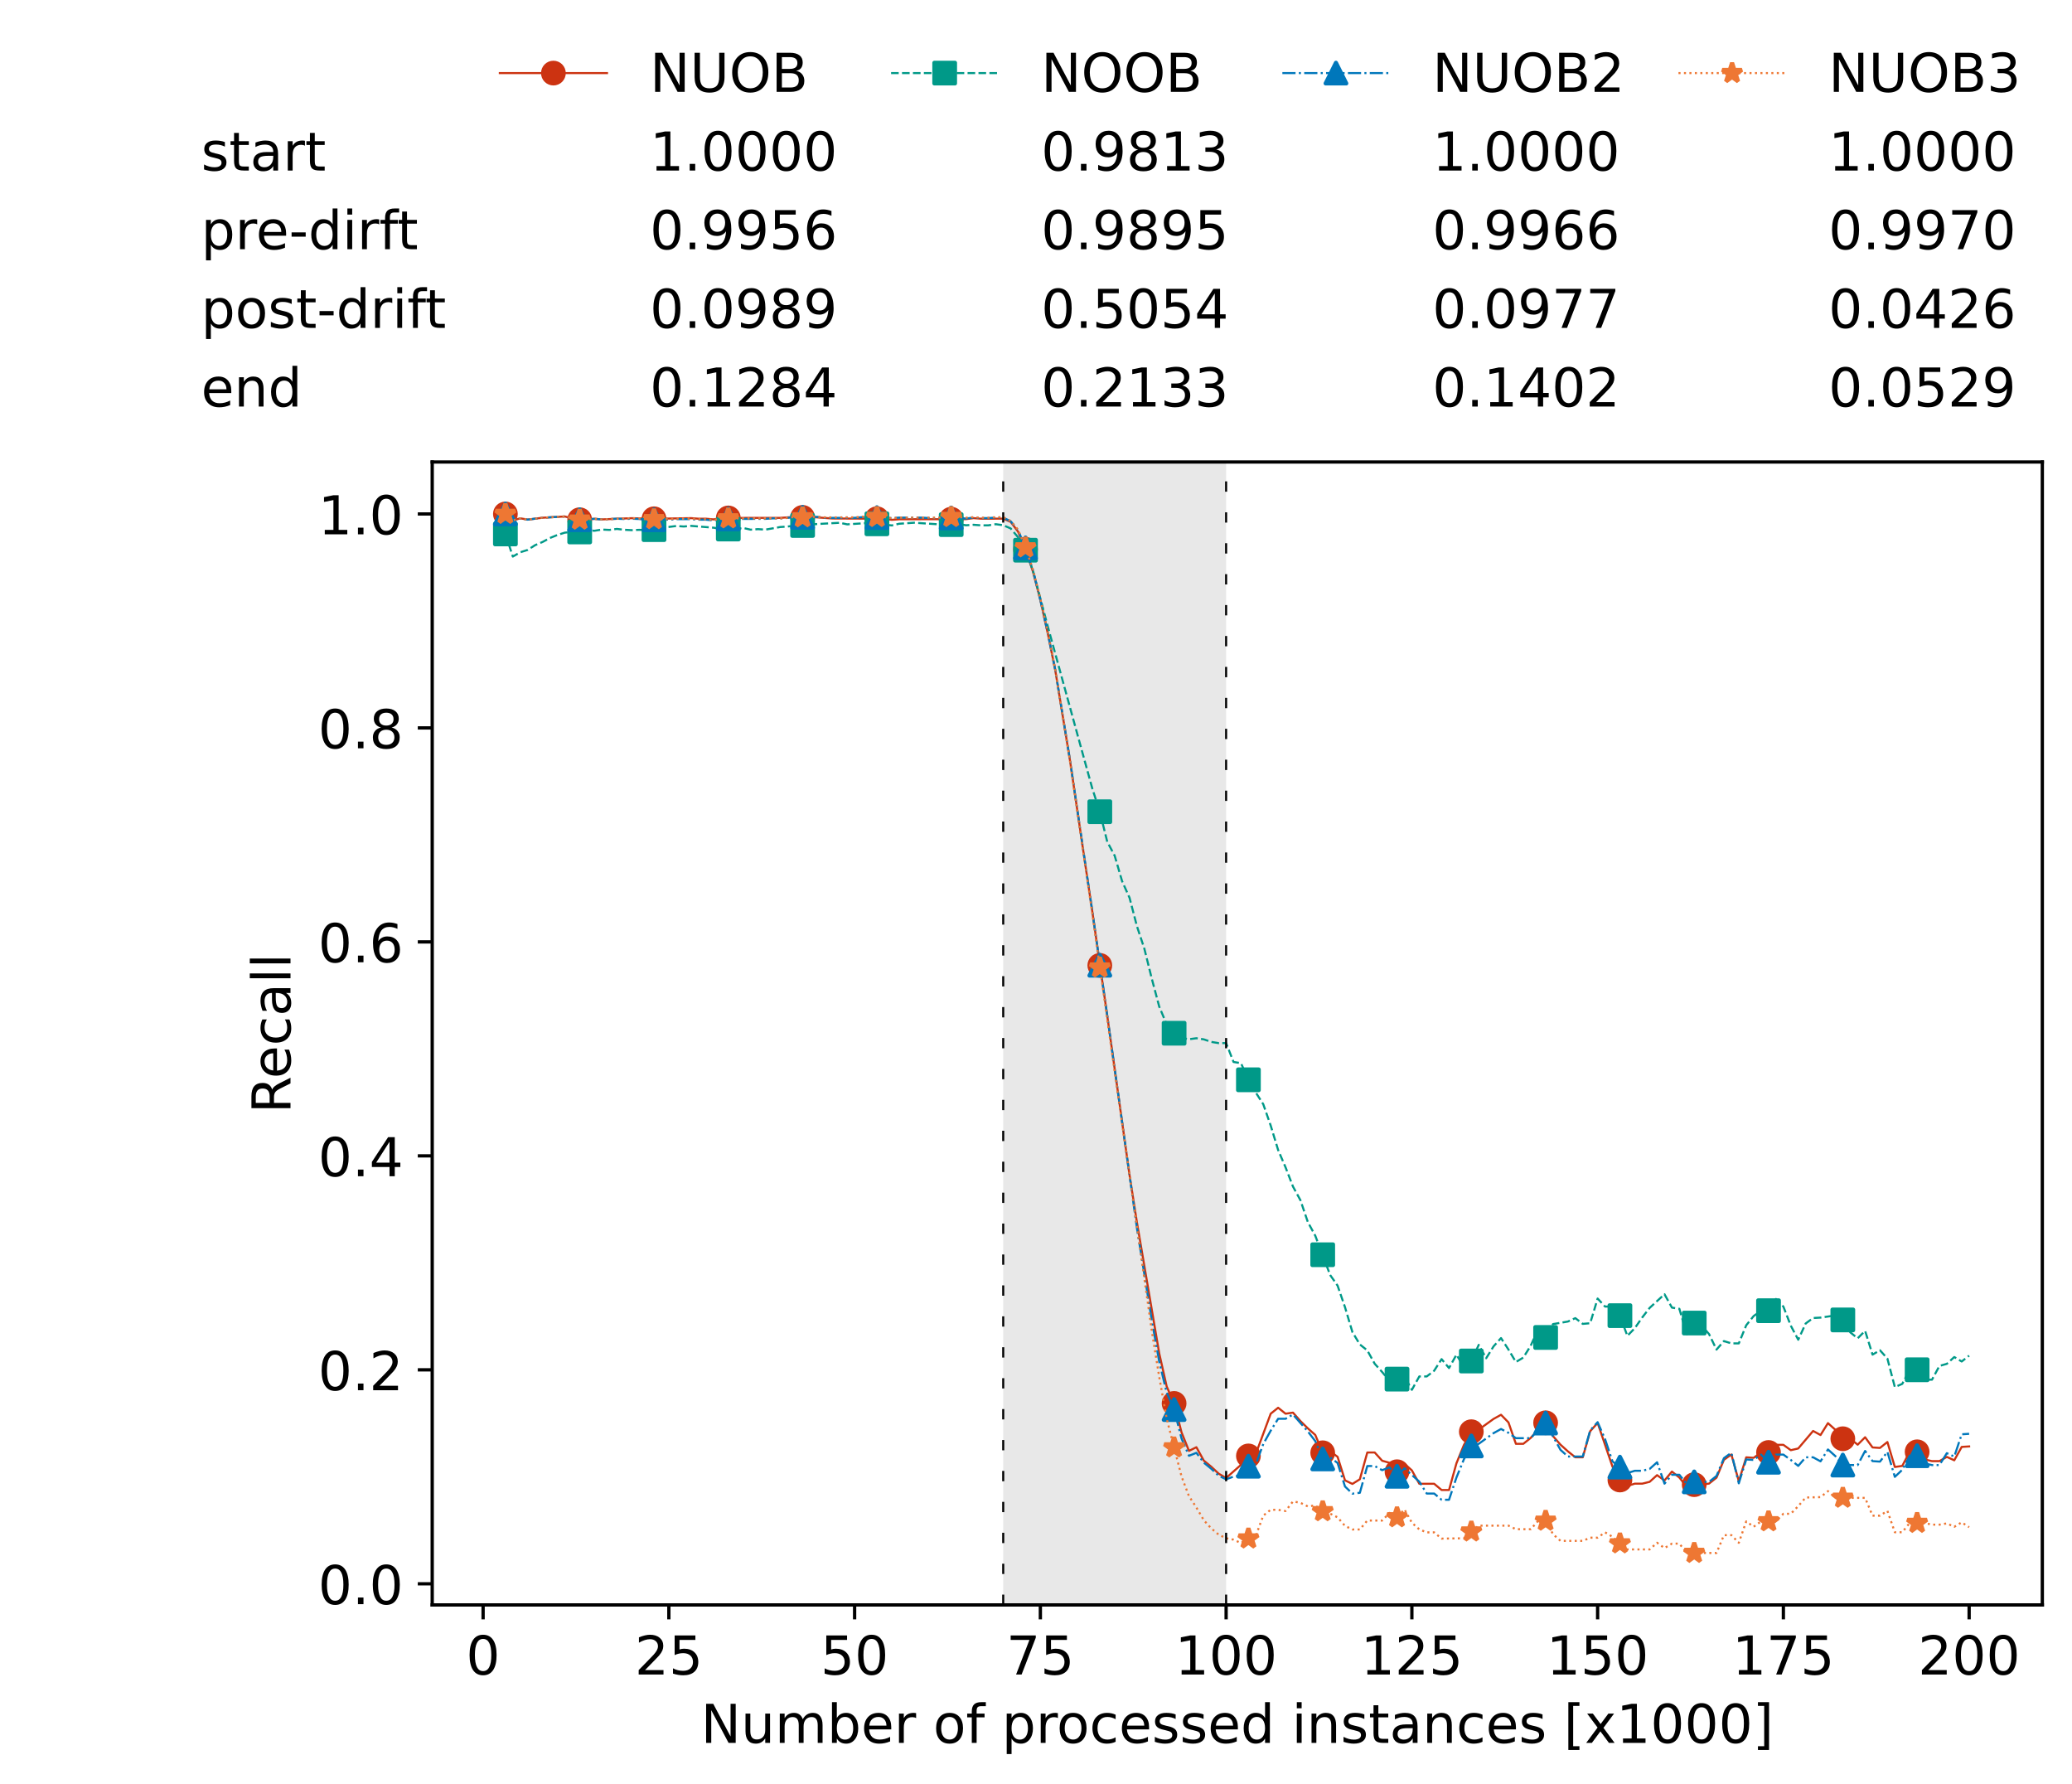<?xml version="1.0" encoding="utf-8" standalone="no"?>
<!DOCTYPE svg PUBLIC "-//W3C//DTD SVG 1.1//EN"
  "http://www.w3.org/Graphics/SVG/1.1/DTD/svg11.dtd">
<!-- Created with matplotlib (https://matplotlib.org/) -->
<svg height="432.615pt" version="1.1" viewBox="0 0 502.65 432.615" width="502.65pt" xmlns="http://www.w3.org/2000/svg" xmlns:xlink="http://www.w3.org/1999/xlink">
 <defs>
  <style type="text/css">*{stroke-linecap:butt;stroke-linejoin:round;}</style>
 </defs>
 <g id="figure_1">
  <g id="patch_1">
   <path d="M 0 432.615 
L 502.65 432.615 
L 502.65 0 
L 0 0 
z
" style="fill:#ffffff;"/>
  </g>
  <g id="axes_1">
   <g id="patch_2">
    <path d="M 104.85 389.252 
L 495.45 389.252 
L 495.45 112.052 
L 104.85 112.052 
z
" style="fill:#ffffff;"/>
   </g>
   <g id="patch_3">
    <path clip-path="url(#peb0149b9b2)" d="M 297.446 389.252 
L 297.446 112.052 
L 243.372 112.052 
L 243.372 389.252 
z
" style="fill:#d3d3d3;opacity:0.5;"/>
   </g>
   <g id="matplotlib.axis_1">
    <g id="xtick_1">
     <g id="line2d_1">
      <defs>
       <path d="M 0 0 
L 0 3.5 
" id="m594b8f7c1a" style="stroke:#000000;stroke-width:0.8;"/>
      </defs>
      <g>
       <use style="stroke:#000000;stroke-width:0.8;" x="117.197" xlink:href="#m594b8f7c1a" y="389.252"/>
      </g>
     </g>
     <g id="text_1">
      <!-- 0 -->
      <g transform="translate(113.061 406.13)scale(0.13 -0.13)">
       <defs>
        <path d="M 31.781 66.406 
Q 24.172 66.406 20.328 58.906 
Q 16.5 51.422 16.5 36.375 
Q 16.5 21.391 20.328 13.891 
Q 24.172 6.391 31.781 6.391 
Q 39.453 6.391 43.281 13.891 
Q 47.125 21.391 47.125 36.375 
Q 47.125 51.422 43.281 58.906 
Q 39.453 66.406 31.781 66.406 
z
M 31.781 74.219 
Q 44.047 74.219 50.516 64.516 
Q 56.984 54.828 56.984 36.375 
Q 56.984 17.969 50.516 8.266 
Q 44.047 -1.422 31.781 -1.422 
Q 19.531 -1.422 13.062 8.266 
Q 6.594 17.969 6.594 36.375 
Q 6.594 54.828 13.062 64.516 
Q 19.531 74.219 31.781 74.219 
z
" id="DejaVuSans-48"/>
       </defs>
       <use xlink:href="#DejaVuSans-48"/>
      </g>
     </g>
    </g>
    <g id="xtick_2">
     <g id="line2d_2">
      <g>
       <use style="stroke:#000000;stroke-width:0.8;" x="162.259" xlink:href="#m594b8f7c1a" y="389.252"/>
      </g>
     </g>
     <g id="text_2">
      <!-- 25 -->
      <g transform="translate(153.988 406.13)scale(0.13 -0.13)">
       <defs>
        <path d="M 19.188 8.297 
L 53.609 8.297 
L 53.609 0 
L 7.328 0 
L 7.328 8.297 
Q 12.938 14.109 22.625 23.891 
Q 32.328 33.688 34.812 36.531 
Q 39.547 41.844 41.422 45.531 
Q 43.312 49.219 43.312 52.781 
Q 43.312 58.594 39.234 62.25 
Q 35.156 65.922 28.609 65.922 
Q 23.969 65.922 18.812 64.312 
Q 13.672 62.703 7.812 59.422 
L 7.812 69.391 
Q 13.766 71.781 18.938 73 
Q 24.125 74.219 28.422 74.219 
Q 39.75 74.219 46.484 68.547 
Q 53.219 62.891 53.219 53.422 
Q 53.219 48.922 51.531 44.891 
Q 49.859 40.875 45.406 35.406 
Q 44.188 33.984 37.641 27.219 
Q 31.109 20.453 19.188 8.297 
z
" id="DejaVuSans-50"/>
        <path d="M 10.797 72.906 
L 49.516 72.906 
L 49.516 64.594 
L 19.828 64.594 
L 19.828 46.734 
Q 21.969 47.469 24.109 47.828 
Q 26.266 48.188 28.422 48.188 
Q 40.625 48.188 47.75 41.5 
Q 54.891 34.812 54.891 23.391 
Q 54.891 11.625 47.562 5.094 
Q 40.234 -1.422 26.906 -1.422 
Q 22.312 -1.422 17.547 -0.641 
Q 12.797 0.141 7.719 1.703 
L 7.719 11.625 
Q 12.109 9.234 16.797 8.062 
Q 21.484 6.891 26.703 6.891 
Q 35.156 6.891 40.078 11.328 
Q 45.016 15.766 45.016 23.391 
Q 45.016 31 40.078 35.438 
Q 35.156 39.891 26.703 39.891 
Q 22.75 39.891 18.812 39.016 
Q 14.891 38.141 10.797 36.281 
z
" id="DejaVuSans-53"/>
       </defs>
       <use xlink:href="#DejaVuSans-50"/>
       <use x="63.623" xlink:href="#DejaVuSans-53"/>
      </g>
     </g>
    </g>
    <g id="xtick_3">
     <g id="line2d_3">
      <g>
       <use style="stroke:#000000;stroke-width:0.8;" x="207.322" xlink:href="#m594b8f7c1a" y="389.252"/>
      </g>
     </g>
     <g id="text_3">
      <!-- 50 -->
      <g transform="translate(199.05 406.13)scale(0.13 -0.13)">
       <use xlink:href="#DejaVuSans-53"/>
       <use x="63.623" xlink:href="#DejaVuSans-48"/>
      </g>
     </g>
    </g>
    <g id="xtick_4">
     <g id="line2d_4">
      <g>
       <use style="stroke:#000000;stroke-width:0.8;" x="252.384" xlink:href="#m594b8f7c1a" y="389.252"/>
      </g>
     </g>
     <g id="text_4">
      <!-- 75 -->
      <g transform="translate(244.113 406.13)scale(0.13 -0.13)">
       <defs>
        <path d="M 8.203 72.906 
L 55.078 72.906 
L 55.078 68.703 
L 28.609 0 
L 18.312 0 
L 43.219 64.594 
L 8.203 64.594 
z
" id="DejaVuSans-55"/>
       </defs>
       <use xlink:href="#DejaVuSans-55"/>
       <use x="63.623" xlink:href="#DejaVuSans-53"/>
      </g>
     </g>
    </g>
    <g id="xtick_5">
     <g id="line2d_5">
      <g>
       <use style="stroke:#000000;stroke-width:0.8;" x="297.446" xlink:href="#m594b8f7c1a" y="389.252"/>
      </g>
     </g>
     <g id="text_5">
      <!-- 100 -->
      <g transform="translate(285.039 406.13)scale(0.13 -0.13)">
       <defs>
        <path d="M 12.406 8.297 
L 28.516 8.297 
L 28.516 63.922 
L 10.984 60.406 
L 10.984 69.391 
L 28.422 72.906 
L 38.281 72.906 
L 38.281 8.297 
L 54.391 8.297 
L 54.391 0 
L 12.406 0 
z
" id="DejaVuSans-49"/>
       </defs>
       <use xlink:href="#DejaVuSans-49"/>
       <use x="63.623" xlink:href="#DejaVuSans-48"/>
       <use x="127.246" xlink:href="#DejaVuSans-48"/>
      </g>
     </g>
    </g>
    <g id="xtick_6">
     <g id="line2d_6">
      <g>
       <use style="stroke:#000000;stroke-width:0.8;" x="342.509" xlink:href="#m594b8f7c1a" y="389.252"/>
      </g>
     </g>
     <g id="text_6">
      <!-- 125 -->
      <g transform="translate(330.102 406.13)scale(0.13 -0.13)">
       <use xlink:href="#DejaVuSans-49"/>
       <use x="63.623" xlink:href="#DejaVuSans-50"/>
       <use x="127.246" xlink:href="#DejaVuSans-53"/>
      </g>
     </g>
    </g>
    <g id="xtick_7">
     <g id="line2d_7">
      <g>
       <use style="stroke:#000000;stroke-width:0.8;" x="387.571" xlink:href="#m594b8f7c1a" y="389.252"/>
      </g>
     </g>
     <g id="text_7">
      <!-- 150 -->
      <g transform="translate(375.164 406.13)scale(0.13 -0.13)">
       <use xlink:href="#DejaVuSans-49"/>
       <use x="63.623" xlink:href="#DejaVuSans-53"/>
       <use x="127.246" xlink:href="#DejaVuSans-48"/>
      </g>
     </g>
    </g>
    <g id="xtick_8">
     <g id="line2d_8">
      <g>
       <use style="stroke:#000000;stroke-width:0.8;" x="432.633" xlink:href="#m594b8f7c1a" y="389.252"/>
      </g>
     </g>
     <g id="text_8">
      <!-- 175 -->
      <g transform="translate(420.226 406.13)scale(0.13 -0.13)">
       <use xlink:href="#DejaVuSans-49"/>
       <use x="63.623" xlink:href="#DejaVuSans-55"/>
       <use x="127.246" xlink:href="#DejaVuSans-53"/>
      </g>
     </g>
    </g>
    <g id="xtick_9">
     <g id="line2d_9">
      <g>
       <use style="stroke:#000000;stroke-width:0.8;" x="477.695" xlink:href="#m594b8f7c1a" y="389.252"/>
      </g>
     </g>
     <g id="text_9">
      <!-- 200 -->
      <g transform="translate(465.289 406.13)scale(0.13 -0.13)">
       <use xlink:href="#DejaVuSans-50"/>
       <use x="63.623" xlink:href="#DejaVuSans-48"/>
       <use x="127.246" xlink:href="#DejaVuSans-48"/>
      </g>
     </g>
    </g>
    <g id="text_10">
     <!-- Number of processed instances [x1000] -->
     <g transform="translate(170.025 422.711)scale(0.13 -0.13)">
      <defs>
       <path d="M 9.812 72.906 
L 23.094 72.906 
L 55.422 11.922 
L 55.422 72.906 
L 64.984 72.906 
L 64.984 0 
L 51.703 0 
L 19.391 60.984 
L 19.391 0 
L 9.812 0 
z
" id="DejaVuSans-78"/>
       <path d="M 8.5 21.578 
L 8.5 54.688 
L 17.484 54.688 
L 17.484 21.922 
Q 17.484 14.156 20.5 10.266 
Q 23.531 6.391 29.594 6.391 
Q 36.859 6.391 41.078 11.031 
Q 45.312 15.672 45.312 23.688 
L 45.312 54.688 
L 54.297 54.688 
L 54.297 0 
L 45.312 0 
L 45.312 8.406 
Q 42.047 3.422 37.719 1 
Q 33.406 -1.422 27.688 -1.422 
Q 18.266 -1.422 13.375 4.438 
Q 8.5 10.297 8.5 21.578 
z
M 31.109 56 
z
" id="DejaVuSans-117"/>
       <path d="M 52 44.188 
Q 55.375 50.25 60.062 53.125 
Q 64.75 56 71.094 56 
Q 79.641 56 84.281 50.016 
Q 88.922 44.047 88.922 33.016 
L 88.922 0 
L 79.891 0 
L 79.891 32.719 
Q 79.891 40.578 77.094 44.375 
Q 74.312 48.188 68.609 48.188 
Q 61.625 48.188 57.562 43.547 
Q 53.516 38.922 53.516 30.906 
L 53.516 0 
L 44.484 0 
L 44.484 32.719 
Q 44.484 40.625 41.703 44.406 
Q 38.922 48.188 33.109 48.188 
Q 26.219 48.188 22.156 43.531 
Q 18.109 38.875 18.109 30.906 
L 18.109 0 
L 9.078 0 
L 9.078 54.688 
L 18.109 54.688 
L 18.109 46.188 
Q 21.188 51.219 25.484 53.609 
Q 29.781 56 35.688 56 
Q 41.656 56 45.828 52.969 
Q 50 49.953 52 44.188 
z
" id="DejaVuSans-109"/>
       <path d="M 48.688 27.297 
Q 48.688 37.203 44.609 42.844 
Q 40.531 48.484 33.406 48.484 
Q 26.266 48.484 22.188 42.844 
Q 18.109 37.203 18.109 27.297 
Q 18.109 17.391 22.188 11.75 
Q 26.266 6.109 33.406 6.109 
Q 40.531 6.109 44.609 11.75 
Q 48.688 17.391 48.688 27.297 
z
M 18.109 46.391 
Q 20.953 51.266 25.266 53.625 
Q 29.594 56 35.594 56 
Q 45.562 56 51.781 48.094 
Q 58.016 40.188 58.016 27.297 
Q 58.016 14.406 51.781 6.484 
Q 45.562 -1.422 35.594 -1.422 
Q 29.594 -1.422 25.266 0.953 
Q 20.953 3.328 18.109 8.203 
L 18.109 0 
L 9.078 0 
L 9.078 75.984 
L 18.109 75.984 
z
" id="DejaVuSans-98"/>
       <path d="M 56.203 29.594 
L 56.203 25.203 
L 14.891 25.203 
Q 15.484 15.922 20.484 11.062 
Q 25.484 6.203 34.422 6.203 
Q 39.594 6.203 44.453 7.469 
Q 49.312 8.734 54.109 11.281 
L 54.109 2.781 
Q 49.266 0.734 44.188 -0.344 
Q 39.109 -1.422 33.891 -1.422 
Q 20.797 -1.422 13.156 6.188 
Q 5.516 13.812 5.516 26.812 
Q 5.516 40.234 12.766 48.109 
Q 20.016 56 32.328 56 
Q 43.359 56 49.781 48.891 
Q 56.203 41.797 56.203 29.594 
z
M 47.219 32.234 
Q 47.125 39.594 43.094 43.984 
Q 39.062 48.391 32.422 48.391 
Q 24.906 48.391 20.391 44.141 
Q 15.875 39.891 15.188 32.172 
z
" id="DejaVuSans-101"/>
       <path d="M 41.109 46.297 
Q 39.594 47.172 37.812 47.578 
Q 36.031 48 33.891 48 
Q 26.266 48 22.188 43.047 
Q 18.109 38.094 18.109 28.812 
L 18.109 0 
L 9.078 0 
L 9.078 54.688 
L 18.109 54.688 
L 18.109 46.188 
Q 20.953 51.172 25.484 53.578 
Q 30.031 56 36.531 56 
Q 37.453 56 38.578 55.875 
Q 39.703 55.766 41.062 55.516 
z
" id="DejaVuSans-114"/>
       <path id="DejaVuSans-32"/>
       <path d="M 30.609 48.391 
Q 23.391 48.391 19.188 42.75 
Q 14.984 37.109 14.984 27.297 
Q 14.984 17.484 19.156 11.844 
Q 23.344 6.203 30.609 6.203 
Q 37.797 6.203 41.984 11.859 
Q 46.188 17.531 46.188 27.297 
Q 46.188 37.016 41.984 42.703 
Q 37.797 48.391 30.609 48.391 
z
M 30.609 56 
Q 42.328 56 49.016 48.375 
Q 55.719 40.766 55.719 27.297 
Q 55.719 13.875 49.016 6.219 
Q 42.328 -1.422 30.609 -1.422 
Q 18.844 -1.422 12.172 6.219 
Q 5.516 13.875 5.516 27.297 
Q 5.516 40.766 12.172 48.375 
Q 18.844 56 30.609 56 
z
" id="DejaVuSans-111"/>
       <path d="M 37.109 75.984 
L 37.109 68.5 
L 28.516 68.5 
Q 23.688 68.5 21.797 66.547 
Q 19.922 64.594 19.922 59.516 
L 19.922 54.688 
L 34.719 54.688 
L 34.719 47.703 
L 19.922 47.703 
L 19.922 0 
L 10.891 0 
L 10.891 47.703 
L 2.297 47.703 
L 2.297 54.688 
L 10.891 54.688 
L 10.891 58.5 
Q 10.891 67.625 15.141 71.797 
Q 19.391 75.984 28.609 75.984 
z
" id="DejaVuSans-102"/>
       <path d="M 18.109 8.203 
L 18.109 -20.797 
L 9.078 -20.797 
L 9.078 54.688 
L 18.109 54.688 
L 18.109 46.391 
Q 20.953 51.266 25.266 53.625 
Q 29.594 56 35.594 56 
Q 45.562 56 51.781 48.094 
Q 58.016 40.188 58.016 27.297 
Q 58.016 14.406 51.781 6.484 
Q 45.562 -1.422 35.594 -1.422 
Q 29.594 -1.422 25.266 0.953 
Q 20.953 3.328 18.109 8.203 
z
M 48.688 27.297 
Q 48.688 37.203 44.609 42.844 
Q 40.531 48.484 33.406 48.484 
Q 26.266 48.484 22.188 42.844 
Q 18.109 37.203 18.109 27.297 
Q 18.109 17.391 22.188 11.75 
Q 26.266 6.109 33.406 6.109 
Q 40.531 6.109 44.609 11.75 
Q 48.688 17.391 48.688 27.297 
z
" id="DejaVuSans-112"/>
       <path d="M 48.781 52.594 
L 48.781 44.188 
Q 44.969 46.297 41.141 47.344 
Q 37.312 48.391 33.406 48.391 
Q 24.656 48.391 19.812 42.844 
Q 14.984 37.312 14.984 27.297 
Q 14.984 17.281 19.812 11.734 
Q 24.656 6.203 33.406 6.203 
Q 37.312 6.203 41.141 7.25 
Q 44.969 8.297 48.781 10.406 
L 48.781 2.094 
Q 45.016 0.344 40.984 -0.531 
Q 36.969 -1.422 32.422 -1.422 
Q 20.062 -1.422 12.781 6.344 
Q 5.516 14.109 5.516 27.297 
Q 5.516 40.672 12.859 48.328 
Q 20.219 56 33.016 56 
Q 37.156 56 41.109 55.141 
Q 45.062 54.297 48.781 52.594 
z
" id="DejaVuSans-99"/>
       <path d="M 44.281 53.078 
L 44.281 44.578 
Q 40.484 46.531 36.375 47.5 
Q 32.281 48.484 27.875 48.484 
Q 21.188 48.484 17.844 46.438 
Q 14.5 44.391 14.5 40.281 
Q 14.5 37.156 16.891 35.375 
Q 19.281 33.594 26.516 31.984 
L 29.594 31.297 
Q 39.156 29.25 43.188 25.516 
Q 47.219 21.781 47.219 15.094 
Q 47.219 7.469 41.188 3.016 
Q 35.156 -1.422 24.609 -1.422 
Q 20.219 -1.422 15.453 -0.562 
Q 10.688 0.297 5.422 2 
L 5.422 11.281 
Q 10.406 8.688 15.234 7.391 
Q 20.062 6.109 24.812 6.109 
Q 31.156 6.109 34.562 8.281 
Q 37.984 10.453 37.984 14.406 
Q 37.984 18.062 35.516 20.016 
Q 33.062 21.969 24.703 23.781 
L 21.578 24.516 
Q 13.234 26.266 9.516 29.906 
Q 5.812 33.547 5.812 39.891 
Q 5.812 47.609 11.281 51.797 
Q 16.75 56 26.812 56 
Q 31.781 56 36.172 55.266 
Q 40.578 54.547 44.281 53.078 
z
" id="DejaVuSans-115"/>
       <path d="M 45.406 46.391 
L 45.406 75.984 
L 54.391 75.984 
L 54.391 0 
L 45.406 0 
L 45.406 8.203 
Q 42.578 3.328 38.25 0.953 
Q 33.938 -1.422 27.875 -1.422 
Q 17.969 -1.422 11.734 6.484 
Q 5.516 14.406 5.516 27.297 
Q 5.516 40.188 11.734 48.094 
Q 17.969 56 27.875 56 
Q 33.938 56 38.25 53.625 
Q 42.578 51.266 45.406 46.391 
z
M 14.797 27.297 
Q 14.797 17.391 18.875 11.75 
Q 22.953 6.109 30.078 6.109 
Q 37.203 6.109 41.297 11.75 
Q 45.406 17.391 45.406 27.297 
Q 45.406 37.203 41.297 42.844 
Q 37.203 48.484 30.078 48.484 
Q 22.953 48.484 18.875 42.844 
Q 14.797 37.203 14.797 27.297 
z
" id="DejaVuSans-100"/>
       <path d="M 9.422 54.688 
L 18.406 54.688 
L 18.406 0 
L 9.422 0 
z
M 9.422 75.984 
L 18.406 75.984 
L 18.406 64.594 
L 9.422 64.594 
z
" id="DejaVuSans-105"/>
       <path d="M 54.891 33.016 
L 54.891 0 
L 45.906 0 
L 45.906 32.719 
Q 45.906 40.484 42.875 44.328 
Q 39.844 48.188 33.797 48.188 
Q 26.516 48.188 22.312 43.547 
Q 18.109 38.922 18.109 30.906 
L 18.109 0 
L 9.078 0 
L 9.078 54.688 
L 18.109 54.688 
L 18.109 46.188 
Q 21.344 51.125 25.703 53.562 
Q 30.078 56 35.797 56 
Q 45.219 56 50.047 50.172 
Q 54.891 44.344 54.891 33.016 
z
" id="DejaVuSans-110"/>
       <path d="M 18.312 70.219 
L 18.312 54.688 
L 36.812 54.688 
L 36.812 47.703 
L 18.312 47.703 
L 18.312 18.016 
Q 18.312 11.328 20.141 9.422 
Q 21.969 7.516 27.594 7.516 
L 36.812 7.516 
L 36.812 0 
L 27.594 0 
Q 17.188 0 13.234 3.875 
Q 9.281 7.766 9.281 18.016 
L 9.281 47.703 
L 2.688 47.703 
L 2.688 54.688 
L 9.281 54.688 
L 9.281 70.219 
z
" id="DejaVuSans-116"/>
       <path d="M 34.281 27.484 
Q 23.391 27.484 19.188 25 
Q 14.984 22.516 14.984 16.5 
Q 14.984 11.719 18.141 8.906 
Q 21.297 6.109 26.703 6.109 
Q 34.188 6.109 38.703 11.406 
Q 43.219 16.703 43.219 25.484 
L 43.219 27.484 
z
M 52.203 31.203 
L 52.203 0 
L 43.219 0 
L 43.219 8.297 
Q 40.141 3.328 35.547 0.953 
Q 30.953 -1.422 24.312 -1.422 
Q 15.922 -1.422 10.953 3.297 
Q 6 8.016 6 15.922 
Q 6 25.141 12.172 29.828 
Q 18.359 34.516 30.609 34.516 
L 43.219 34.516 
L 43.219 35.406 
Q 43.219 41.609 39.141 45 
Q 35.062 48.391 27.688 48.391 
Q 23 48.391 18.547 47.266 
Q 14.109 46.141 10.016 43.891 
L 10.016 52.203 
Q 14.938 54.109 19.578 55.047 
Q 24.219 56 28.609 56 
Q 40.484 56 46.344 49.844 
Q 52.203 43.703 52.203 31.203 
z
" id="DejaVuSans-97"/>
       <path d="M 8.594 75.984 
L 29.297 75.984 
L 29.297 69 
L 17.578 69 
L 17.578 -6.203 
L 29.297 -6.203 
L 29.297 -13.188 
L 8.594 -13.188 
z
" id="DejaVuSans-91"/>
       <path d="M 54.891 54.688 
L 35.109 28.078 
L 55.906 0 
L 45.312 0 
L 29.391 21.484 
L 13.484 0 
L 2.875 0 
L 24.125 28.609 
L 4.688 54.688 
L 15.281 54.688 
L 29.781 35.203 
L 44.281 54.688 
z
" id="DejaVuSans-120"/>
       <path d="M 30.422 75.984 
L 30.422 -13.188 
L 9.719 -13.188 
L 9.719 -6.203 
L 21.391 -6.203 
L 21.391 69 
L 9.719 69 
L 9.719 75.984 
z
" id="DejaVuSans-93"/>
      </defs>
      <use xlink:href="#DejaVuSans-78"/>
      <use x="74.805" xlink:href="#DejaVuSans-117"/>
      <use x="138.184" xlink:href="#DejaVuSans-109"/>
      <use x="235.596" xlink:href="#DejaVuSans-98"/>
      <use x="299.072" xlink:href="#DejaVuSans-101"/>
      <use x="360.596" xlink:href="#DejaVuSans-114"/>
      <use x="401.709" xlink:href="#DejaVuSans-32"/>
      <use x="433.496" xlink:href="#DejaVuSans-111"/>
      <use x="494.678" xlink:href="#DejaVuSans-102"/>
      <use x="529.883" xlink:href="#DejaVuSans-32"/>
      <use x="561.67" xlink:href="#DejaVuSans-112"/>
      <use x="625.146" xlink:href="#DejaVuSans-114"/>
      <use x="664.01" xlink:href="#DejaVuSans-111"/>
      <use x="725.191" xlink:href="#DejaVuSans-99"/>
      <use x="780.172" xlink:href="#DejaVuSans-101"/>
      <use x="841.695" xlink:href="#DejaVuSans-115"/>
      <use x="893.795" xlink:href="#DejaVuSans-115"/>
      <use x="945.895" xlink:href="#DejaVuSans-101"/>
      <use x="1007.418" xlink:href="#DejaVuSans-100"/>
      <use x="1070.895" xlink:href="#DejaVuSans-32"/>
      <use x="1102.682" xlink:href="#DejaVuSans-105"/>
      <use x="1130.465" xlink:href="#DejaVuSans-110"/>
      <use x="1193.844" xlink:href="#DejaVuSans-115"/>
      <use x="1245.943" xlink:href="#DejaVuSans-116"/>
      <use x="1285.152" xlink:href="#DejaVuSans-97"/>
      <use x="1346.432" xlink:href="#DejaVuSans-110"/>
      <use x="1409.811" xlink:href="#DejaVuSans-99"/>
      <use x="1464.791" xlink:href="#DejaVuSans-101"/>
      <use x="1526.314" xlink:href="#DejaVuSans-115"/>
      <use x="1578.414" xlink:href="#DejaVuSans-32"/>
      <use x="1610.201" xlink:href="#DejaVuSans-91"/>
      <use x="1649.215" xlink:href="#DejaVuSans-120"/>
      <use x="1708.395" xlink:href="#DejaVuSans-49"/>
      <use x="1772.018" xlink:href="#DejaVuSans-48"/>
      <use x="1835.641" xlink:href="#DejaVuSans-48"/>
      <use x="1899.264" xlink:href="#DejaVuSans-48"/>
      <use x="1962.887" xlink:href="#DejaVuSans-93"/>
     </g>
    </g>
   </g>
   <g id="matplotlib.axis_2">
    <g id="ytick_1">
     <g id="line2d_10">
      <defs>
       <path d="M 0 0 
L -3.5 0 
" id="m8042397823" style="stroke:#000000;stroke-width:0.8;"/>
      </defs>
      <g>
       <use style="stroke:#000000;stroke-width:0.8;" x="104.85" xlink:href="#m8042397823" y="384.127"/>
      </g>
     </g>
     <g id="text_11">
      <!-- 0.0 -->
      <g transform="translate(77.176 389.066)scale(0.13 -0.13)">
       <defs>
        <path d="M 10.688 12.406 
L 21 12.406 
L 21 0 
L 10.688 0 
z
" id="DejaVuSans-46"/>
       </defs>
       <use xlink:href="#DejaVuSans-48"/>
       <use x="63.623" xlink:href="#DejaVuSans-46"/>
       <use x="95.41" xlink:href="#DejaVuSans-48"/>
      </g>
     </g>
    </g>
    <g id="ytick_2">
     <g id="line2d_11">
      <g>
       <use style="stroke:#000000;stroke-width:0.8;" x="104.85" xlink:href="#m8042397823" y="332.232"/>
      </g>
     </g>
     <g id="text_12">
      <!-- 0.2 -->
      <g transform="translate(77.176 337.171)scale(0.13 -0.13)">
       <use xlink:href="#DejaVuSans-48"/>
       <use x="63.623" xlink:href="#DejaVuSans-46"/>
       <use x="95.41" xlink:href="#DejaVuSans-50"/>
      </g>
     </g>
    </g>
    <g id="ytick_3">
     <g id="line2d_12">
      <g>
       <use style="stroke:#000000;stroke-width:0.8;" x="104.85" xlink:href="#m8042397823" y="280.337"/>
      </g>
     </g>
     <g id="text_13">
      <!-- 0.4 -->
      <g transform="translate(77.176 285.276)scale(0.13 -0.13)">
       <defs>
        <path d="M 37.797 64.312 
L 12.891 25.391 
L 37.797 25.391 
z
M 35.203 72.906 
L 47.609 72.906 
L 47.609 25.391 
L 58.016 25.391 
L 58.016 17.188 
L 47.609 17.188 
L 47.609 0 
L 37.797 0 
L 37.797 17.188 
L 4.891 17.188 
L 4.891 26.703 
z
" id="DejaVuSans-52"/>
       </defs>
       <use xlink:href="#DejaVuSans-48"/>
       <use x="63.623" xlink:href="#DejaVuSans-46"/>
       <use x="95.41" xlink:href="#DejaVuSans-52"/>
      </g>
     </g>
    </g>
    <g id="ytick_4">
     <g id="line2d_13">
      <g>
       <use style="stroke:#000000;stroke-width:0.8;" x="104.85" xlink:href="#m8042397823" y="228.442"/>
      </g>
     </g>
     <g id="text_14">
      <!-- 0.6 -->
      <g transform="translate(77.176 233.381)scale(0.13 -0.13)">
       <defs>
        <path d="M 33.016 40.375 
Q 26.375 40.375 22.484 35.828 
Q 18.609 31.297 18.609 23.391 
Q 18.609 15.531 22.484 10.953 
Q 26.375 6.391 33.016 6.391 
Q 39.656 6.391 43.531 10.953 
Q 47.406 15.531 47.406 23.391 
Q 47.406 31.297 43.531 35.828 
Q 39.656 40.375 33.016 40.375 
z
M 52.594 71.297 
L 52.594 62.312 
Q 48.875 64.062 45.094 64.984 
Q 41.312 65.922 37.594 65.922 
Q 27.828 65.922 22.672 59.328 
Q 17.531 52.734 16.797 39.406 
Q 19.672 43.656 24.016 45.922 
Q 28.375 48.188 33.594 48.188 
Q 44.578 48.188 50.953 41.516 
Q 57.328 34.859 57.328 23.391 
Q 57.328 12.156 50.688 5.359 
Q 44.047 -1.422 33.016 -1.422 
Q 20.359 -1.422 13.672 8.266 
Q 6.984 17.969 6.984 36.375 
Q 6.984 53.656 15.188 63.938 
Q 23.391 74.219 37.203 74.219 
Q 40.922 74.219 44.703 73.484 
Q 48.484 72.75 52.594 71.297 
z
" id="DejaVuSans-54"/>
       </defs>
       <use xlink:href="#DejaVuSans-48"/>
       <use x="63.623" xlink:href="#DejaVuSans-46"/>
       <use x="95.41" xlink:href="#DejaVuSans-54"/>
      </g>
     </g>
    </g>
    <g id="ytick_5">
     <g id="line2d_14">
      <g>
       <use style="stroke:#000000;stroke-width:0.8;" x="104.85" xlink:href="#m8042397823" y="176.547"/>
      </g>
     </g>
     <g id="text_15">
      <!-- 0.8 -->
      <g transform="translate(77.176 181.486)scale(0.13 -0.13)">
       <defs>
        <path d="M 31.781 34.625 
Q 24.75 34.625 20.719 30.859 
Q 16.703 27.094 16.703 20.516 
Q 16.703 13.922 20.719 10.156 
Q 24.75 6.391 31.781 6.391 
Q 38.812 6.391 42.859 10.172 
Q 46.922 13.969 46.922 20.516 
Q 46.922 27.094 42.891 30.859 
Q 38.875 34.625 31.781 34.625 
z
M 21.922 38.812 
Q 15.578 40.375 12.031 44.719 
Q 8.5 49.078 8.5 55.328 
Q 8.5 64.062 14.719 69.141 
Q 20.953 74.219 31.781 74.219 
Q 42.672 74.219 48.875 69.141 
Q 55.078 64.062 55.078 55.328 
Q 55.078 49.078 51.531 44.719 
Q 48 40.375 41.703 38.812 
Q 48.828 37.156 52.797 32.312 
Q 56.781 27.484 56.781 20.516 
Q 56.781 9.906 50.312 4.234 
Q 43.844 -1.422 31.781 -1.422 
Q 19.734 -1.422 13.25 4.234 
Q 6.781 9.906 6.781 20.516 
Q 6.781 27.484 10.781 32.312 
Q 14.797 37.156 21.922 38.812 
z
M 18.312 54.391 
Q 18.312 48.734 21.844 45.562 
Q 25.391 42.391 31.781 42.391 
Q 38.141 42.391 41.719 45.562 
Q 45.312 48.734 45.312 54.391 
Q 45.312 60.062 41.719 63.234 
Q 38.141 66.406 31.781 66.406 
Q 25.391 66.406 21.844 63.234 
Q 18.312 60.062 18.312 54.391 
z
" id="DejaVuSans-56"/>
       </defs>
       <use xlink:href="#DejaVuSans-48"/>
       <use x="63.623" xlink:href="#DejaVuSans-46"/>
       <use x="95.41" xlink:href="#DejaVuSans-56"/>
      </g>
     </g>
    </g>
    <g id="ytick_6">
     <g id="line2d_15">
      <g>
       <use style="stroke:#000000;stroke-width:0.8;" x="104.85" xlink:href="#m8042397823" y="124.652"/>
      </g>
     </g>
     <g id="text_16">
      <!-- 1.0 -->
      <g transform="translate(77.176 129.591)scale(0.13 -0.13)">
       <use xlink:href="#DejaVuSans-49"/>
       <use x="63.623" xlink:href="#DejaVuSans-46"/>
       <use x="95.41" xlink:href="#DejaVuSans-48"/>
      </g>
     </g>
    </g>
    <g id="text_17">
     <!-- Recall -->
     <g transform="translate(70.472 270.044)rotate(-90)scale(0.13 -0.13)">
      <defs>
       <path d="M 44.391 34.188 
Q 47.562 33.109 50.562 29.594 
Q 53.562 26.078 56.594 19.922 
L 66.609 0 
L 56 0 
L 46.688 18.703 
Q 43.062 26.031 39.672 28.422 
Q 36.281 30.812 30.422 30.812 
L 19.672 30.812 
L 19.672 0 
L 9.812 0 
L 9.812 72.906 
L 32.078 72.906 
Q 44.578 72.906 50.734 67.672 
Q 56.891 62.453 56.891 51.906 
Q 56.891 45.016 53.688 40.469 
Q 50.484 35.938 44.391 34.188 
z
M 19.672 64.797 
L 19.672 38.922 
L 32.078 38.922 
Q 39.203 38.922 42.844 42.219 
Q 46.484 45.516 46.484 51.906 
Q 46.484 58.297 42.844 61.547 
Q 39.203 64.797 32.078 64.797 
z
" id="DejaVuSans-82"/>
       <path d="M 9.422 75.984 
L 18.406 75.984 
L 18.406 0 
L 9.422 0 
z
" id="DejaVuSans-108"/>
      </defs>
      <use xlink:href="#DejaVuSans-82"/>
      <use x="64.982" xlink:href="#DejaVuSans-101"/>
      <use x="126.506" xlink:href="#DejaVuSans-99"/>
      <use x="181.486" xlink:href="#DejaVuSans-97"/>
      <use x="242.766" xlink:href="#DejaVuSans-108"/>
      <use x="270.549" xlink:href="#DejaVuSans-108"/>
     </g>
    </g>
   </g>
   <g id="line2d_16"/>
   <g id="line2d_17"/>
   <g id="line2d_18"/>
   <g id="line2d_19"/>
   <g id="line2d_20"/>
   <g id="line2d_21">
    <path clip-path="url(#peb0149b9b2)" d="M 122.605 124.652 
L 124.407 126.234 
L 126.21 125.707 
L 128.012 126.027 
L 131.617 125.569 
L 137.024 125.263 
L 138.827 125.754 
L 140.629 126.054 
L 144.234 125.838 
L 146.037 125.971 
L 153.247 125.678 
L 158.654 125.821 
L 167.667 125.669 
L 169.469 125.805 
L 171.272 125.805 
L 173.074 125.972 
L 174.877 125.696 
L 178.482 125.614 
L 189.297 125.598 
L 192.902 125.352 
L 194.704 125.483 
L 196.507 125.36 
L 201.914 125.753 
L 214.532 125.809 
L 216.334 126.077 
L 218.137 125.94 
L 234.359 125.906 
L 236.162 125.666 
L 237.964 125.799 
L 243.372 125.792 
L 245.174 126.569 
L 246.976 128.947 
L 248.779 133.228 
L 250.581 138.62 
L 252.384 145.495 
L 254.186 153.646 
L 255.989 162.506 
L 259.594 184.569 
L 263.199 209.128 
L 265.001 221.168 
L 268.606 246.329 
L 274.014 284.977 
L 275.816 296.51 
L 281.224 328.256 
L 283.026 336.257 
L 284.829 340.38 
L 286.631 347.398 
L 288.434 351.887 
L 290.236 351.002 
L 292.039 354.251 
L 293.841 355.729 
L 295.644 357.414 
L 297.446 358.466 
L 301.051 355.272 
L 302.854 353.11 
L 304.656 352.599 
L 308.261 342.868 
L 310.064 341.427 
L 311.866 342.868 
L 313.669 342.609 
L 315.471 344.657 
L 317.274 346.426 
L 319.076 348.023 
L 320.879 352.348 
L 322.681 351.985 
L 324.484 353.327 
L 326.286 359.036 
L 328.089 359.901 
L 329.891 358.768 
L 331.694 352.281 
L 333.496 352.281 
L 335.299 354.277 
L 337.101 354.783 
L 338.904 356.945 
L 340.706 354.999 
L 342.509 356.62 
L 344.311 359.864 
L 347.916 359.864 
L 349.719 361.378 
L 351.521 361.378 
L 353.324 354.891 
L 355.126 350.483 
L 356.928 347.239 
L 358.731 346.725 
L 362.336 344.13 
L 364.138 343.132 
L 365.941 344.985 
L 367.743 350.175 
L 369.546 350.175 
L 371.348 348.733 
L 373.151 346.695 
L 374.953 345.073 
L 376.756 348.316 
L 378.558 350.38 
L 380.361 352.002 
L 382.163 353.444 
L 383.966 353.444 
L 385.768 347.111 
L 387.571 345.115 
L 391.176 355.71 
L 392.978 358.954 
L 394.781 360.395 
L 396.583 359.839 
L 398.386 359.839 
L 400.188 359.396 
L 401.991 357.774 
L 403.793 359.071 
L 405.596 356.909 
L 407.398 358.351 
L 409.201 360.621 
L 411.003 360.08 
L 412.806 360.08 
L 414.608 359.818 
L 416.411 358.377 
L 418.213 354.052 
L 420.016 352.755 
L 421.818 359.242 
L 423.621 353.453 
L 425.423 353.571 
L 427.226 352.274 
L 429.028 352.274 
L 430.831 350.421 
L 432.633 350.421 
L 434.436 351.718 
L 436.238 351.306 
L 439.843 347.059 
L 441.646 348.042 
L 443.448 345.159 
L 445.251 346.78 
L 447.053 348.943 
L 448.856 348.943 
L 450.658 350.384 
L 452.461 348.582 
L 454.263 351.053 
L 456.066 351.171 
L 457.868 349.739 
L 459.671 355.794 
L 461.473 355.532 
L 463.276 352.111 
L 465.078 352.111 
L 466.881 353.965 
L 468.683 354.376 
L 470.485 354.376 
L 472.288 353.347 
L 474.09 354.171 
L 475.893 350.927 
L 477.695 350.809 
L 477.695 350.809 
" style="fill:none;stroke:#cc3311;stroke-linecap:square;stroke-width:0.5;"/>
    <defs>
     <path d="M 0 2.5 
C 0.663 2.5 1.299 2.237 1.768 1.768 
C 2.237 1.299 2.5 0.663 2.5 0 
C 2.5 -0.663 2.237 -1.299 1.768 -1.768 
C 1.299 -2.237 0.663 -2.5 0 -2.5 
C -0.663 -2.5 -1.299 -2.237 -1.768 -1.768 
C -2.237 -1.299 -2.5 -0.663 -2.5 0 
C -2.5 0.663 -2.237 1.299 -1.768 1.768 
C -1.299 2.237 -0.663 2.5 0 2.5 
z
" id="m6488a44671" style="stroke:#cc3311;"/>
    </defs>
    <g clip-path="url(#peb0149b9b2)">
     <use style="fill:#cc3311;stroke:#cc3311;" x="122.605" xlink:href="#m6488a44671" y="124.652"/>
     <use style="fill:#cc3311;stroke:#cc3311;" x="140.629" xlink:href="#m6488a44671" y="126.054"/>
     <use style="fill:#cc3311;stroke:#cc3311;" x="158.654" xlink:href="#m6488a44671" y="125.821"/>
     <use style="fill:#cc3311;stroke:#cc3311;" x="176.679" xlink:href="#m6488a44671" y="125.614"/>
     <use style="fill:#cc3311;stroke:#cc3311;" x="194.704" xlink:href="#m6488a44671" y="125.483"/>
     <use style="fill:#cc3311;stroke:#cc3311;" x="212.729" xlink:href="#m6488a44671" y="125.809"/>
     <use style="fill:#cc3311;stroke:#cc3311;" x="230.754" xlink:href="#m6488a44671" y="125.919"/>
     <use style="fill:#cc3311;stroke:#cc3311;" x="248.779" xlink:href="#m6488a44671" y="133.228"/>
     <use style="fill:#cc3311;stroke:#cc3311;" x="266.804" xlink:href="#m6488a44671" y="234.142"/>
     <use style="fill:#cc3311;stroke:#cc3311;" x="284.829" xlink:href="#m6488a44671" y="340.38"/>
     <use style="fill:#cc3311;stroke:#cc3311;" x="302.854" xlink:href="#m6488a44671" y="353.11"/>
     <use style="fill:#cc3311;stroke:#cc3311;" x="320.879" xlink:href="#m6488a44671" y="352.348"/>
     <use style="fill:#cc3311;stroke:#cc3311;" x="338.904" xlink:href="#m6488a44671" y="356.945"/>
     <use style="fill:#cc3311;stroke:#cc3311;" x="356.928" xlink:href="#m6488a44671" y="347.239"/>
     <use style="fill:#cc3311;stroke:#cc3311;" x="374.953" xlink:href="#m6488a44671" y="345.073"/>
     <use style="fill:#cc3311;stroke:#cc3311;" x="392.978" xlink:href="#m6488a44671" y="358.954"/>
     <use style="fill:#cc3311;stroke:#cc3311;" x="411.003" xlink:href="#m6488a44671" y="360.08"/>
     <use style="fill:#cc3311;stroke:#cc3311;" x="429.028" xlink:href="#m6488a44671" y="352.274"/>
     <use style="fill:#cc3311;stroke:#cc3311;" x="447.053" xlink:href="#m6488a44671" y="348.943"/>
     <use style="fill:#cc3311;stroke:#cc3311;" x="465.078" xlink:href="#m6488a44671" y="352.111"/>
    </g>
   </g>
   <g id="line2d_22"/>
   <g id="line2d_23"/>
   <g id="line2d_24"/>
   <g id="line2d_25"/>
   <g id="line2d_26">
    <path clip-path="url(#peb0149b9b2)" d="M 122.605 129.502 
L 124.407 134.988 
L 126.21 133.945 
L 128.012 133.375 
L 129.815 132.22 
L 131.617 131.45 
L 133.419 130.479 
L 135.222 129.75 
L 137.024 129.184 
L 138.827 129.007 
L 140.629 129.011 
L 142.432 128.647 
L 144.234 128.724 
L 146.037 128.433 
L 147.839 128.524 
L 149.642 128.282 
L 151.444 128.488 
L 153.247 128.582 
L 155.049 128.502 
L 156.852 128.559 
L 158.654 128.455 
L 160.457 128.031 
L 164.062 127.571 
L 165.864 127.694 
L 167.667 127.547 
L 173.074 127.981 
L 174.877 128.244 
L 178.482 128.3 
L 180.284 128.051 
L 182.087 128.46 
L 183.889 128.337 
L 185.692 128.452 
L 189.297 127.819 
L 191.099 127.698 
L 192.902 127.448 
L 194.704 127.441 
L 196.507 127.193 
L 203.717 126.792 
L 205.519 127.174 
L 210.927 126.825 
L 216.334 127.436 
L 218.137 127.026 
L 221.742 126.778 
L 228.952 127.246 
L 232.557 127.119 
L 234.359 127.398 
L 236.162 127.278 
L 237.964 127.411 
L 239.767 127.411 
L 241.569 127.137 
L 243.372 127.384 
L 245.174 128.161 
L 246.976 130.312 
L 248.779 133.443 
L 250.581 138.368 
L 254.186 151.938 
L 261.396 178.216 
L 265.001 191.304 
L 266.804 196.872 
L 268.606 204.145 
L 270.409 207.533 
L 272.211 213.711 
L 274.014 217.739 
L 275.816 224.658 
L 277.619 230.122 
L 279.421 237.386 
L 281.224 244.153 
L 283.026 248.446 
L 284.829 250.592 
L 286.631 251.742 
L 288.434 252.049 
L 290.236 251.809 
L 292.039 252.083 
L 293.841 252.694 
L 295.644 252.994 
L 297.446 252.994 
L 299.249 257.569 
L 301.051 257.85 
L 302.854 261.89 
L 304.656 264.996 
L 306.459 267.816 
L 308.261 272.99 
L 310.064 278.919 
L 311.866 283.12 
L 313.669 287.791 
L 315.471 291.091 
L 317.274 296.399 
L 319.076 299.706 
L 322.681 309.235 
L 324.484 311.807 
L 326.286 317.037 
L 328.089 323.091 
L 329.891 326.077 
L 331.694 327.519 
L 333.496 330.762 
L 335.299 332.758 
L 337.101 334.948 
L 338.904 334.485 
L 340.706 333.836 
L 342.509 337.08 
L 344.311 333.836 
L 346.114 333.836 
L 347.916 332.446 
L 349.719 329.635 
L 351.521 331.798 
L 353.324 328.554 
L 355.126 331.548 
L 356.928 330.089 
L 358.731 326.176 
L 360.533 329.419 
L 362.336 326.525 
L 364.138 324.529 
L 365.941 327.309 
L 367.743 330.337 
L 369.546 329.255 
L 371.348 326.372 
L 373.151 322.295 
L 374.953 324.38 
L 376.756 321.136 
L 380.361 320.517 
L 382.163 319.694 
L 383.966 321.084 
L 385.768 320.929 
L 387.571 314.941 
L 389.373 316.887 
L 391.176 316.887 
L 392.978 319.088 
L 394.781 323.989 
L 396.583 322.136 
L 398.386 319.541 
L 400.188 317.213 
L 403.793 313.894 
L 405.596 317.138 
L 407.398 317.426 
L 409.201 323.589 
L 411.003 320.886 
L 412.806 321.475 
L 414.608 323.572 
L 416.411 327.32 
L 418.213 325.261 
L 420.016 325.817 
L 421.818 325.817 
L 423.621 321.426 
L 425.423 319.185 
L 427.226 317.888 
L 429.028 317.888 
L 430.831 315.046 
L 432.633 316.899 
L 434.436 321.533 
L 436.238 324.93 
L 438.041 320.992 
L 439.843 319.661 
L 441.646 319.563 
L 445.251 319.043 
L 447.053 320.124 
L 448.856 323.138 
L 450.658 324.58 
L 452.461 322.778 
L 454.263 328.544 
L 456.066 327.483 
L 457.868 329.504 
L 459.671 336.424 
L 461.473 335.637 
L 463.276 332.217 
L 465.078 332.217 
L 466.881 334.627 
L 468.683 334.627 
L 470.485 331.29 
L 472.288 330.776 
L 474.09 329.128 
L 475.893 330.209 
L 477.695 328.794 
L 477.695 328.794 
" style="fill:none;stroke:#009988;stroke-dasharray:1.85,0.8;stroke-dashoffset:0;stroke-width:0.5;"/>
    <defs>
     <path d="M -2.5 2.5 
L 2.5 2.5 
L 2.5 -2.5 
L -2.5 -2.5 
z
" id="m2e125c4ca6" style="stroke:#009988;stroke-linejoin:miter;"/>
    </defs>
    <g clip-path="url(#peb0149b9b2)">
     <use style="fill:#009988;stroke:#009988;stroke-linejoin:miter;" x="122.605" xlink:href="#m2e125c4ca6" y="129.502"/>
     <use style="fill:#009988;stroke:#009988;stroke-linejoin:miter;" x="140.629" xlink:href="#m2e125c4ca6" y="129.011"/>
     <use style="fill:#009988;stroke:#009988;stroke-linejoin:miter;" x="158.654" xlink:href="#m2e125c4ca6" y="128.455"/>
     <use style="fill:#009988;stroke:#009988;stroke-linejoin:miter;" x="176.679" xlink:href="#m2e125c4ca6" y="128.3"/>
     <use style="fill:#009988;stroke:#009988;stroke-linejoin:miter;" x="194.704" xlink:href="#m2e125c4ca6" y="127.441"/>
     <use style="fill:#009988;stroke:#009988;stroke-linejoin:miter;" x="212.729" xlink:href="#m2e125c4ca6" y="127.039"/>
     <use style="fill:#009988;stroke:#009988;stroke-linejoin:miter;" x="230.754" xlink:href="#m2e125c4ca6" y="127.238"/>
     <use style="fill:#009988;stroke:#009988;stroke-linejoin:miter;" x="248.779" xlink:href="#m2e125c4ca6" y="133.443"/>
     <use style="fill:#009988;stroke:#009988;stroke-linejoin:miter;" x="266.804" xlink:href="#m2e125c4ca6" y="196.872"/>
     <use style="fill:#009988;stroke:#009988;stroke-linejoin:miter;" x="284.829" xlink:href="#m2e125c4ca6" y="250.592"/>
     <use style="fill:#009988;stroke:#009988;stroke-linejoin:miter;" x="302.854" xlink:href="#m2e125c4ca6" y="261.89"/>
     <use style="fill:#009988;stroke:#009988;stroke-linejoin:miter;" x="320.879" xlink:href="#m2e125c4ca6" y="304.319"/>
     <use style="fill:#009988;stroke:#009988;stroke-linejoin:miter;" x="338.904" xlink:href="#m2e125c4ca6" y="334.485"/>
     <use style="fill:#009988;stroke:#009988;stroke-linejoin:miter;" x="356.928" xlink:href="#m2e125c4ca6" y="330.089"/>
     <use style="fill:#009988;stroke:#009988;stroke-linejoin:miter;" x="374.953" xlink:href="#m2e125c4ca6" y="324.38"/>
     <use style="fill:#009988;stroke:#009988;stroke-linejoin:miter;" x="392.978" xlink:href="#m2e125c4ca6" y="319.088"/>
     <use style="fill:#009988;stroke:#009988;stroke-linejoin:miter;" x="411.003" xlink:href="#m2e125c4ca6" y="320.886"/>
     <use style="fill:#009988;stroke:#009988;stroke-linejoin:miter;" x="429.028" xlink:href="#m2e125c4ca6" y="317.888"/>
     <use style="fill:#009988;stroke:#009988;stroke-linejoin:miter;" x="447.053" xlink:href="#m2e125c4ca6" y="320.124"/>
     <use style="fill:#009988;stroke:#009988;stroke-linejoin:miter;" x="465.078" xlink:href="#m2e125c4ca6" y="332.217"/>
    </g>
   </g>
   <g id="line2d_27"/>
   <g id="line2d_28"/>
   <g id="line2d_29"/>
   <g id="line2d_30"/>
   <g id="line2d_31">
    <path clip-path="url(#peb0149b9b2)" d="M 122.605 124.652 
L 124.407 126.234 
L 126.21 125.707 
L 128.012 126.027 
L 131.617 125.569 
L 137.024 125.263 
L 138.827 125.754 
L 140.629 126.054 
L 144.234 125.838 
L 146.037 125.971 
L 149.642 125.806 
L 151.444 125.879 
L 153.247 125.81 
L 155.049 125.877 
L 156.852 126.065 
L 162.259 126.029 
L 164.062 125.913 
L 167.667 125.913 
L 169.469 126.049 
L 171.272 126.049 
L 173.074 126.215 
L 174.877 125.939 
L 178.482 125.858 
L 185.692 125.841 
L 187.494 125.722 
L 189.297 125.722 
L 191.099 125.601 
L 192.902 125.352 
L 194.704 125.483 
L 196.507 125.36 
L 198.309 125.36 
L 200.112 125.601 
L 207.322 125.594 
L 209.124 125.427 
L 214.532 125.534 
L 216.334 125.668 
L 218.137 125.531 
L 223.544 125.531 
L 225.347 125.645 
L 232.557 125.624 
L 234.359 125.764 
L 236.162 125.523 
L 237.964 125.657 
L 239.767 125.657 
L 241.569 125.527 
L 243.372 125.527 
L 245.174 126.427 
L 246.976 128.589 
L 248.779 132.87 
L 250.581 138.261 
L 252.384 145.562 
L 254.186 153.546 
L 255.989 162.406 
L 259.594 184.47 
L 265.001 221.13 
L 268.606 246.291 
L 275.816 297.913 
L 279.421 320.255 
L 281.224 330.266 
L 283.026 337.741 
L 284.829 341.865 
L 286.631 348.883 
L 288.434 353.08 
L 290.236 352.361 
L 292.039 354.745 
L 293.841 356.223 
L 295.644 357.908 
L 297.446 358.785 
L 299.249 358.124 
L 301.051 357.768 
L 302.854 355.606 
L 304.656 355.095 
L 306.459 350.23 
L 308.261 346.986 
L 310.064 344.103 
L 311.866 344.103 
L 313.669 343.065 
L 317.274 347.178 
L 319.076 349.516 
L 320.879 353.84 
L 322.681 353.478 
L 324.484 354.82 
L 326.286 360.528 
L 328.089 362.258 
L 329.891 362.052 
L 331.694 355.565 
L 333.496 355.565 
L 335.299 356.563 
L 337.101 355.889 
L 338.904 358.052 
L 340.706 356.106 
L 344.311 359.349 
L 346.114 362.232 
L 347.916 362.232 
L 349.719 363.746 
L 351.521 363.746 
L 353.324 358.34 
L 355.126 353.932 
L 356.928 350.689 
L 358.731 350.174 
L 362.336 347.579 
L 364.138 346.581 
L 365.941 347.508 
L 367.743 348.805 
L 371.348 348.805 
L 373.151 346.767 
L 374.953 345.145 
L 378.558 351.632 
L 380.361 353.253 
L 383.966 353.253 
L 385.768 346.921 
L 387.571 344.925 
L 389.373 349.033 
L 391.176 354.439 
L 394.781 357.271 
L 396.583 356.715 
L 398.386 356.715 
L 400.188 356.271 
L 401.991 354.649 
L 403.793 359.839 
L 405.596 357.677 
L 407.398 357.677 
L 409.201 359.947 
L 411.003 359.407 
L 414.608 359.407 
L 416.411 357.965 
L 418.213 353.64 
L 420.016 352.343 
L 421.818 359.757 
L 423.621 353.968 
L 425.423 354.086 
L 427.226 352.789 
L 429.028 354.642 
L 430.831 352.789 
L 432.633 352.789 
L 434.436 354.086 
L 436.238 355.528 
L 438.041 353.443 
L 439.843 353.443 
L 441.646 354.426 
L 443.448 351.543 
L 445.251 353.164 
L 447.053 355.327 
L 450.658 355.327 
L 452.461 351.903 
L 454.263 354.374 
L 456.066 354.492 
L 457.868 352.133 
L 459.671 358.188 
L 461.473 356.484 
L 463.276 353.064 
L 465.078 353.064 
L 466.881 354.917 
L 468.683 355.329 
L 470.485 355.329 
L 472.288 352.446 
L 474.09 353.27 
L 475.893 347.864 
L 477.695 347.746 
L 477.695 347.746 
" style="fill:none;stroke:#0077bb;stroke-dasharray:3.2,0.8,0.5,0.8;stroke-dashoffset:0;stroke-width:0.5;"/>
    <defs>
     <path d="M 0 -2.5 
L -2.5 2.5 
L 2.5 2.5 
z
" id="ma24a551d1a" style="stroke:#0077bb;stroke-linejoin:miter;"/>
    </defs>
    <g clip-path="url(#peb0149b9b2)">
     <use style="fill:#0077bb;stroke:#0077bb;stroke-linejoin:miter;" x="122.605" xlink:href="#ma24a551d1a" y="124.652"/>
     <use style="fill:#0077bb;stroke:#0077bb;stroke-linejoin:miter;" x="140.629" xlink:href="#ma24a551d1a" y="126.054"/>
     <use style="fill:#0077bb;stroke:#0077bb;stroke-linejoin:miter;" x="158.654" xlink:href="#ma24a551d1a" y="126.065"/>
     <use style="fill:#0077bb;stroke:#0077bb;stroke-linejoin:miter;" x="176.679" xlink:href="#ma24a551d1a" y="125.858"/>
     <use style="fill:#0077bb;stroke:#0077bb;stroke-linejoin:miter;" x="194.704" xlink:href="#ma24a551d1a" y="125.483"/>
     <use style="fill:#0077bb;stroke:#0077bb;stroke-linejoin:miter;" x="212.729" xlink:href="#ma24a551d1a" y="125.534"/>
     <use style="fill:#0077bb;stroke:#0077bb;stroke-linejoin:miter;" x="230.754" xlink:href="#ma24a551d1a" y="125.624"/>
     <use style="fill:#0077bb;stroke:#0077bb;stroke-linejoin:miter;" x="248.779" xlink:href="#ma24a551d1a" y="132.87"/>
     <use style="fill:#0077bb;stroke:#0077bb;stroke-linejoin:miter;" x="266.804" xlink:href="#ma24a551d1a" y="234.104"/>
     <use style="fill:#0077bb;stroke:#0077bb;stroke-linejoin:miter;" x="284.829" xlink:href="#ma24a551d1a" y="341.865"/>
     <use style="fill:#0077bb;stroke:#0077bb;stroke-linejoin:miter;" x="302.854" xlink:href="#ma24a551d1a" y="355.606"/>
     <use style="fill:#0077bb;stroke:#0077bb;stroke-linejoin:miter;" x="320.879" xlink:href="#ma24a551d1a" y="353.84"/>
     <use style="fill:#0077bb;stroke:#0077bb;stroke-linejoin:miter;" x="338.904" xlink:href="#ma24a551d1a" y="358.052"/>
     <use style="fill:#0077bb;stroke:#0077bb;stroke-linejoin:miter;" x="356.928" xlink:href="#ma24a551d1a" y="350.689"/>
     <use style="fill:#0077bb;stroke:#0077bb;stroke-linejoin:miter;" x="374.953" xlink:href="#ma24a551d1a" y="345.145"/>
     <use style="fill:#0077bb;stroke:#0077bb;stroke-linejoin:miter;" x="392.978" xlink:href="#ma24a551d1a" y="355.829"/>
     <use style="fill:#0077bb;stroke:#0077bb;stroke-linejoin:miter;" x="411.003" xlink:href="#ma24a551d1a" y="359.407"/>
     <use style="fill:#0077bb;stroke:#0077bb;stroke-linejoin:miter;" x="429.028" xlink:href="#ma24a551d1a" y="354.642"/>
     <use style="fill:#0077bb;stroke:#0077bb;stroke-linejoin:miter;" x="447.053" xlink:href="#ma24a551d1a" y="355.327"/>
     <use style="fill:#0077bb;stroke:#0077bb;stroke-linejoin:miter;" x="465.078" xlink:href="#ma24a551d1a" y="353.064"/>
    </g>
   </g>
   <g id="line2d_32"/>
   <g id="line2d_33"/>
   <g id="line2d_34"/>
   <g id="line2d_35"/>
   <g id="line2d_36">
    <path clip-path="url(#peb0149b9b2)" d="M 122.605 124.652 
L 124.407 126.234 
L 126.21 125.707 
L 128.012 126.027 
L 131.617 125.569 
L 137.024 125.263 
L 138.827 125.754 
L 140.629 126.054 
L 144.234 125.838 
L 146.037 125.971 
L 153.247 125.678 
L 155.049 125.752 
L 156.852 125.946 
L 162.259 125.91 
L 164.062 125.794 
L 167.667 125.794 
L 169.469 125.93 
L 171.272 125.93 
L 173.074 126.096 
L 174.877 125.82 
L 178.482 125.739 
L 189.297 125.722 
L 191.099 125.601 
L 192.902 125.352 
L 194.704 125.483 
L 196.507 125.36 
L 198.309 125.36 
L 200.112 125.48 
L 207.322 125.474 
L 209.124 125.307 
L 214.532 125.414 
L 216.334 125.682 
L 218.137 125.545 
L 228.952 125.545 
L 230.754 125.414 
L 232.557 125.414 
L 234.359 125.553 
L 236.162 125.433 
L 237.964 125.567 
L 239.767 125.567 
L 241.569 125.437 
L 243.372 125.437 
L 245.174 126.337 
L 246.976 128.499 
L 248.779 132.78 
L 250.581 138.171 
L 252.384 145.193 
L 254.186 153.343 
L 255.989 162.361 
L 259.594 184.813 
L 265.001 221.697 
L 270.409 259.889 
L 275.816 297.448 
L 279.421 322.795 
L 281.224 333.985 
L 283.026 344.055 
L 286.631 358.08 
L 288.434 362.87 
L 290.236 365.618 
L 292.039 368.708 
L 293.841 370.687 
L 295.644 372.204 
L 297.446 373.08 
L 299.249 373.417 
L 301.051 374.241 
L 302.854 373.16 
L 304.656 372.452 
L 306.459 367.587 
L 308.261 366.171 
L 310.064 366.185 
L 311.866 366.473 
L 313.669 364.138 
L 315.471 364.479 
L 317.274 365.364 
L 319.076 365.107 
L 320.879 366.549 
L 322.681 367.113 
L 324.484 368.008 
L 326.286 370.083 
L 328.089 370.948 
L 329.891 370.948 
L 331.694 368.786 
L 335.299 368.786 
L 337.101 366.933 
L 338.904 368.014 
L 340.706 366.068 
L 342.509 369.311 
L 344.311 370.933 
L 346.114 371.654 
L 347.916 371.654 
L 349.719 373.167 
L 355.126 373.084 
L 356.928 371.462 
L 358.731 370.021 
L 365.941 370.021 
L 367.743 370.886 
L 371.348 370.886 
L 373.151 368.847 
L 374.953 368.847 
L 376.756 372.09 
L 378.558 373.712 
L 383.966 373.712 
L 385.768 372.94 
L 387.571 372.94 
L 389.373 371.642 
L 391.176 372.724 
L 392.978 374.345 
L 394.781 375.787 
L 400.188 375.787 
L 401.991 374.165 
L 403.793 375.463 
L 405.596 374.381 
L 407.398 374.381 
L 409.201 376.652 
L 416.411 376.652 
L 418.213 372.327 
L 420.016 372.327 
L 421.818 374.181 
L 423.621 368.991 
L 425.423 370.288 
L 427.226 368.991 
L 430.831 368.991 
L 432.633 367.138 
L 434.436 367.138 
L 436.238 365.284 
L 438.041 363.199 
L 441.646 363.101 
L 443.448 361.659 
L 445.251 363.281 
L 452.461 363.281 
L 454.263 367.606 
L 456.066 367.606 
L 457.868 366.426 
L 459.671 371.616 
L 461.473 371.616 
L 463.276 369.375 
L 466.881 369.375 
L 468.683 369.787 
L 470.485 369.787 
L 472.288 369.478 
L 474.09 370.302 
L 475.893 369.22 
L 477.695 370.4 
L 477.695 370.4 
" style="fill:none;stroke:#ee7733;stroke-dasharray:0.5,0.825;stroke-dashoffset:0;stroke-width:0.5;"/>
    <defs>
     <path d="M 0 -2.5 
L -0.561 -0.773 
L -2.378 -0.773 
L -0.908 0.295 
L -1.469 2.023 
L -0 0.955 
L 1.469 2.023 
L 0.908 0.295 
L 2.378 -0.773 
L 0.561 -0.773 
z
" id="m0febf49b28" style="stroke:#ee7733;stroke-linejoin:bevel;"/>
    </defs>
    <g clip-path="url(#peb0149b9b2)">
     <use style="fill:#ee7733;stroke:#ee7733;stroke-linejoin:bevel;" x="122.605" xlink:href="#m0febf49b28" y="124.652"/>
     <use style="fill:#ee7733;stroke:#ee7733;stroke-linejoin:bevel;" x="140.629" xlink:href="#m0febf49b28" y="126.054"/>
     <use style="fill:#ee7733;stroke:#ee7733;stroke-linejoin:bevel;" x="158.654" xlink:href="#m0febf49b28" y="125.946"/>
     <use style="fill:#ee7733;stroke:#ee7733;stroke-linejoin:bevel;" x="176.679" xlink:href="#m0febf49b28" y="125.739"/>
     <use style="fill:#ee7733;stroke:#ee7733;stroke-linejoin:bevel;" x="194.704" xlink:href="#m0febf49b28" y="125.483"/>
     <use style="fill:#ee7733;stroke:#ee7733;stroke-linejoin:bevel;" x="212.729" xlink:href="#m0febf49b28" y="125.414"/>
     <use style="fill:#ee7733;stroke:#ee7733;stroke-linejoin:bevel;" x="230.754" xlink:href="#m0febf49b28" y="125.414"/>
     <use style="fill:#ee7733;stroke:#ee7733;stroke-linejoin:bevel;" x="248.779" xlink:href="#m0febf49b28" y="132.78"/>
     <use style="fill:#ee7733;stroke:#ee7733;stroke-linejoin:bevel;" x="266.804" xlink:href="#m0febf49b28" y="234.671"/>
     <use style="fill:#ee7733;stroke:#ee7733;stroke-linejoin:bevel;" x="284.829" xlink:href="#m0febf49b28" y="351.062"/>
     <use style="fill:#ee7733;stroke:#ee7733;stroke-linejoin:bevel;" x="302.854" xlink:href="#m0febf49b28" y="373.16"/>
     <use style="fill:#ee7733;stroke:#ee7733;stroke-linejoin:bevel;" x="320.879" xlink:href="#m0febf49b28" y="366.549"/>
     <use style="fill:#ee7733;stroke:#ee7733;stroke-linejoin:bevel;" x="338.904" xlink:href="#m0febf49b28" y="368.014"/>
     <use style="fill:#ee7733;stroke:#ee7733;stroke-linejoin:bevel;" x="356.928" xlink:href="#m0febf49b28" y="371.462"/>
     <use style="fill:#ee7733;stroke:#ee7733;stroke-linejoin:bevel;" x="374.953" xlink:href="#m0febf49b28" y="368.847"/>
     <use style="fill:#ee7733;stroke:#ee7733;stroke-linejoin:bevel;" x="392.978" xlink:href="#m0febf49b28" y="374.345"/>
     <use style="fill:#ee7733;stroke:#ee7733;stroke-linejoin:bevel;" x="411.003" xlink:href="#m0febf49b28" y="376.652"/>
     <use style="fill:#ee7733;stroke:#ee7733;stroke-linejoin:bevel;" x="429.028" xlink:href="#m0febf49b28" y="368.991"/>
     <use style="fill:#ee7733;stroke:#ee7733;stroke-linejoin:bevel;" x="447.053" xlink:href="#m0febf49b28" y="363.281"/>
     <use style="fill:#ee7733;stroke:#ee7733;stroke-linejoin:bevel;" x="465.078" xlink:href="#m0febf49b28" y="369.375"/>
    </g>
   </g>
   <g id="line2d_37"/>
   <g id="line2d_38"/>
   <g id="line2d_39"/>
   <g id="line2d_40"/>
   <g id="line2d_41">
    <path clip-path="url(#peb0149b9b2)" d="M 243.372 389.252 
L 243.372 112.052 
" style="fill:none;stroke:#000000;stroke-dasharray:2.5,5;stroke-dashoffset:0;stroke-width:0.5;"/>
   </g>
   <g id="line2d_42">
    <path clip-path="url(#peb0149b9b2)" d="M 297.446 389.252 
L 297.446 112.052 
" style="fill:none;stroke:#000000;stroke-dasharray:2.5,5;stroke-dashoffset:0;stroke-width:0.5;"/>
   </g>
   <g id="patch_4">
    <path d="M 104.85 389.252 
L 104.85 112.052 
" style="fill:none;stroke:#000000;stroke-linecap:square;stroke-linejoin:miter;stroke-width:0.8;"/>
   </g>
   <g id="patch_5">
    <path d="M 495.45 389.252 
L 495.45 112.052 
" style="fill:none;stroke:#000000;stroke-linecap:square;stroke-linejoin:miter;stroke-width:0.8;"/>
   </g>
   <g id="patch_6">
    <path d="M 104.85 389.252 
L 495.45 389.252 
" style="fill:none;stroke:#000000;stroke-linecap:square;stroke-linejoin:miter;stroke-width:0.8;"/>
   </g>
   <g id="patch_7">
    <path d="M 104.85 112.052 
L 495.45 112.052 
" style="fill:none;stroke:#000000;stroke-linecap:square;stroke-linejoin:miter;stroke-width:0.8;"/>
   </g>
   <g id="legend_1">
    <g id="line2d_43"/>
    <g id="line2d_44"/>
    <g id="text_18">
     <!--   -->
     <g transform="translate(48.8 22.278)scale(0.13 -0.13)">
      <use xlink:href="#DejaVuSans-32"/>
     </g>
    </g>
    <g id="line2d_45"/>
    <g id="line2d_46"/>
    <g id="text_19">
     <!-- start -->
     <g transform="translate(48.8 41.36)scale(0.13 -0.13)">
      <use xlink:href="#DejaVuSans-115"/>
      <use x="52.1" xlink:href="#DejaVuSans-116"/>
      <use x="91.309" xlink:href="#DejaVuSans-97"/>
      <use x="152.588" xlink:href="#DejaVuSans-114"/>
      <use x="193.701" xlink:href="#DejaVuSans-116"/>
     </g>
    </g>
    <g id="line2d_47"/>
    <g id="line2d_48"/>
    <g id="text_20">
     <!-- pre-dirft -->
     <g transform="translate(48.8 60.441)scale(0.13 -0.13)">
      <defs>
       <path d="M 4.891 31.391 
L 31.203 31.391 
L 31.203 23.391 
L 4.891 23.391 
z
" id="DejaVuSans-45"/>
      </defs>
      <use xlink:href="#DejaVuSans-112"/>
      <use x="63.477" xlink:href="#DejaVuSans-114"/>
      <use x="102.34" xlink:href="#DejaVuSans-101"/>
      <use x="163.863" xlink:href="#DejaVuSans-45"/>
      <use x="199.947" xlink:href="#DejaVuSans-100"/>
      <use x="263.424" xlink:href="#DejaVuSans-105"/>
      <use x="291.207" xlink:href="#DejaVuSans-114"/>
      <use x="332.32" xlink:href="#DejaVuSans-102"/>
      <use x="365.775" xlink:href="#DejaVuSans-116"/>
     </g>
    </g>
    <g id="line2d_49"/>
    <g id="line2d_50"/>
    <g id="text_21">
     <!-- post-drift -->
     <g transform="translate(48.8 79.523)scale(0.13 -0.13)">
      <use xlink:href="#DejaVuSans-112"/>
      <use x="63.477" xlink:href="#DejaVuSans-111"/>
      <use x="124.658" xlink:href="#DejaVuSans-115"/>
      <use x="176.758" xlink:href="#DejaVuSans-116"/>
      <use x="215.967" xlink:href="#DejaVuSans-45"/>
      <use x="252.051" xlink:href="#DejaVuSans-100"/>
      <use x="315.527" xlink:href="#DejaVuSans-114"/>
      <use x="356.641" xlink:href="#DejaVuSans-105"/>
      <use x="384.424" xlink:href="#DejaVuSans-102"/>
      <use x="417.879" xlink:href="#DejaVuSans-116"/>
     </g>
    </g>
    <g id="line2d_51"/>
    <g id="line2d_52"/>
    <g id="text_22">
     <!-- end -->
     <g transform="translate(48.8 98.604)scale(0.13 -0.13)">
      <use xlink:href="#DejaVuSans-101"/>
      <use x="61.523" xlink:href="#DejaVuSans-110"/>
      <use x="124.902" xlink:href="#DejaVuSans-100"/>
     </g>
    </g>
    <g id="line2d_53">
     <path d="M 121.252 17.728 
L 147.252 17.728 
" style="fill:none;stroke:#cc3311;stroke-linecap:square;stroke-width:0.5;"/>
    </g>
    <g id="line2d_54">
     <g>
      <use style="fill:#cc3311;stroke:#cc3311;" x="134.252" xlink:href="#m6488a44671" y="17.728"/>
     </g>
    </g>
    <g id="text_23">
     <!-- NUOB -->
     <g transform="translate(157.652 22.278)scale(0.13 -0.13)">
      <defs>
       <path d="M 8.688 72.906 
L 18.609 72.906 
L 18.609 28.609 
Q 18.609 16.891 22.844 11.734 
Q 27.094 6.594 36.625 6.594 
Q 46.094 6.594 50.344 11.734 
Q 54.594 16.891 54.594 28.609 
L 54.594 72.906 
L 64.5 72.906 
L 64.5 27.391 
Q 64.5 13.141 57.438 5.859 
Q 50.391 -1.422 36.625 -1.422 
Q 22.797 -1.422 15.734 5.859 
Q 8.688 13.141 8.688 27.391 
z
" id="DejaVuSans-85"/>
       <path d="M 39.406 66.219 
Q 28.656 66.219 22.328 58.203 
Q 16.016 50.203 16.016 36.375 
Q 16.016 22.609 22.328 14.594 
Q 28.656 6.594 39.406 6.594 
Q 50.141 6.594 56.422 14.594 
Q 62.703 22.609 62.703 36.375 
Q 62.703 50.203 56.422 58.203 
Q 50.141 66.219 39.406 66.219 
z
M 39.406 74.219 
Q 54.734 74.219 63.906 63.938 
Q 73.094 53.656 73.094 36.375 
Q 73.094 19.141 63.906 8.859 
Q 54.734 -1.422 39.406 -1.422 
Q 24.031 -1.422 14.812 8.828 
Q 5.609 19.094 5.609 36.375 
Q 5.609 53.656 14.812 63.938 
Q 24.031 74.219 39.406 74.219 
z
" id="DejaVuSans-79"/>
       <path d="M 19.672 34.812 
L 19.672 8.109 
L 35.5 8.109 
Q 43.453 8.109 47.281 11.406 
Q 51.125 14.703 51.125 21.484 
Q 51.125 28.328 47.281 31.562 
Q 43.453 34.812 35.5 34.812 
z
M 19.672 64.797 
L 19.672 42.828 
L 34.281 42.828 
Q 41.5 42.828 45.031 45.531 
Q 48.578 48.25 48.578 53.812 
Q 48.578 59.328 45.031 62.062 
Q 41.5 64.797 34.281 64.797 
z
M 9.812 72.906 
L 35.016 72.906 
Q 46.297 72.906 52.391 68.219 
Q 58.5 63.531 58.5 54.891 
Q 58.5 48.188 55.375 44.234 
Q 52.25 40.281 46.188 39.312 
Q 53.469 37.75 57.5 32.781 
Q 61.531 27.828 61.531 20.406 
Q 61.531 10.641 54.891 5.312 
Q 48.25 0 35.984 0 
L 9.812 0 
z
" id="DejaVuSans-66"/>
      </defs>
      <use xlink:href="#DejaVuSans-78"/>
      <use x="74.805" xlink:href="#DejaVuSans-85"/>
      <use x="147.998" xlink:href="#DejaVuSans-79"/>
      <use x="226.709" xlink:href="#DejaVuSans-66"/>
     </g>
    </g>
    <g id="line2d_55"/>
    <g id="line2d_56"/>
    <g id="text_24">
     <!-- 1.0000 -->
     <g transform="translate(157.652 41.36)scale(0.13 -0.13)">
      <use xlink:href="#DejaVuSans-49"/>
      <use x="63.623" xlink:href="#DejaVuSans-46"/>
      <use x="95.41" xlink:href="#DejaVuSans-48"/>
      <use x="159.033" xlink:href="#DejaVuSans-48"/>
      <use x="222.656" xlink:href="#DejaVuSans-48"/>
      <use x="286.279" xlink:href="#DejaVuSans-48"/>
     </g>
    </g>
    <g id="line2d_57"/>
    <g id="line2d_58"/>
    <g id="text_25">
     <!-- 0.9956 -->
     <g transform="translate(157.652 60.441)scale(0.13 -0.13)">
      <defs>
       <path d="M 10.984 1.516 
L 10.984 10.5 
Q 14.703 8.734 18.5 7.812 
Q 22.312 6.891 25.984 6.891 
Q 35.75 6.891 40.891 13.453 
Q 46.047 20.016 46.781 33.406 
Q 43.953 29.203 39.594 26.953 
Q 35.25 24.703 29.984 24.703 
Q 19.047 24.703 12.672 31.312 
Q 6.297 37.938 6.297 49.422 
Q 6.297 60.641 12.938 67.422 
Q 19.578 74.219 30.609 74.219 
Q 43.266 74.219 49.922 64.516 
Q 56.594 54.828 56.594 36.375 
Q 56.594 19.141 48.406 8.859 
Q 40.234 -1.422 26.422 -1.422 
Q 22.703 -1.422 18.891 -0.688 
Q 15.094 0.047 10.984 1.516 
z
M 30.609 32.422 
Q 37.25 32.422 41.125 36.953 
Q 45.016 41.5 45.016 49.422 
Q 45.016 57.281 41.125 61.844 
Q 37.25 66.406 30.609 66.406 
Q 23.969 66.406 20.094 61.844 
Q 16.219 57.281 16.219 49.422 
Q 16.219 41.5 20.094 36.953 
Q 23.969 32.422 30.609 32.422 
z
" id="DejaVuSans-57"/>
      </defs>
      <use xlink:href="#DejaVuSans-48"/>
      <use x="63.623" xlink:href="#DejaVuSans-46"/>
      <use x="95.41" xlink:href="#DejaVuSans-57"/>
      <use x="159.033" xlink:href="#DejaVuSans-57"/>
      <use x="222.656" xlink:href="#DejaVuSans-53"/>
      <use x="286.279" xlink:href="#DejaVuSans-54"/>
     </g>
    </g>
    <g id="line2d_59"/>
    <g id="line2d_60"/>
    <g id="text_26">
     <!-- 0.0989 -->
     <g transform="translate(157.652 79.523)scale(0.13 -0.13)">
      <use xlink:href="#DejaVuSans-48"/>
      <use x="63.623" xlink:href="#DejaVuSans-46"/>
      <use x="95.41" xlink:href="#DejaVuSans-48"/>
      <use x="159.033" xlink:href="#DejaVuSans-57"/>
      <use x="222.656" xlink:href="#DejaVuSans-56"/>
      <use x="286.279" xlink:href="#DejaVuSans-57"/>
     </g>
    </g>
    <g id="line2d_61"/>
    <g id="line2d_62"/>
    <g id="text_27">
     <!-- 0.1284 -->
     <g transform="translate(157.652 98.604)scale(0.13 -0.13)">
      <use xlink:href="#DejaVuSans-48"/>
      <use x="63.623" xlink:href="#DejaVuSans-46"/>
      <use x="95.41" xlink:href="#DejaVuSans-49"/>
      <use x="159.033" xlink:href="#DejaVuSans-50"/>
      <use x="222.656" xlink:href="#DejaVuSans-56"/>
      <use x="286.279" xlink:href="#DejaVuSans-52"/>
     </g>
    </g>
    <g id="line2d_63">
     <path d="M 216.171 17.728 
L 242.171 17.728 
" style="fill:none;stroke:#009988;stroke-dasharray:1.85,0.8;stroke-dashoffset:0;stroke-width:0.5;"/>
    </g>
    <g id="line2d_64">
     <g>
      <use style="fill:#009988;stroke:#009988;stroke-linejoin:miter;" x="229.171" xlink:href="#m2e125c4ca6" y="17.728"/>
     </g>
    </g>
    <g id="text_28">
     <!-- NOOB -->
     <g transform="translate(252.571 22.278)scale(0.13 -0.13)">
      <use xlink:href="#DejaVuSans-78"/>
      <use x="74.805" xlink:href="#DejaVuSans-79"/>
      <use x="153.516" xlink:href="#DejaVuSans-79"/>
      <use x="232.227" xlink:href="#DejaVuSans-66"/>
     </g>
    </g>
    <g id="line2d_65"/>
    <g id="line2d_66"/>
    <g id="text_29">
     <!-- 0.9813 -->
     <g transform="translate(252.571 41.36)scale(0.13 -0.13)">
      <defs>
       <path d="M 40.578 39.312 
Q 47.656 37.797 51.625 33 
Q 55.609 28.219 55.609 21.188 
Q 55.609 10.406 48.188 4.484 
Q 40.766 -1.422 27.094 -1.422 
Q 22.516 -1.422 17.656 -0.516 
Q 12.797 0.391 7.625 2.203 
L 7.625 11.719 
Q 11.719 9.328 16.594 8.109 
Q 21.484 6.891 26.812 6.891 
Q 36.078 6.891 40.938 10.547 
Q 45.797 14.203 45.797 21.188 
Q 45.797 27.641 41.281 31.266 
Q 36.766 34.906 28.719 34.906 
L 20.219 34.906 
L 20.219 43.016 
L 29.109 43.016 
Q 36.375 43.016 40.234 45.922 
Q 44.094 48.828 44.094 54.297 
Q 44.094 59.906 40.109 62.906 
Q 36.141 65.922 28.719 65.922 
Q 24.656 65.922 20.016 65.031 
Q 15.375 64.156 9.812 62.312 
L 9.812 71.094 
Q 15.438 72.656 20.344 73.438 
Q 25.25 74.219 29.594 74.219 
Q 40.828 74.219 47.359 69.109 
Q 53.906 64.016 53.906 55.328 
Q 53.906 49.266 50.438 45.094 
Q 46.969 40.922 40.578 39.312 
z
" id="DejaVuSans-51"/>
      </defs>
      <use xlink:href="#DejaVuSans-48"/>
      <use x="63.623" xlink:href="#DejaVuSans-46"/>
      <use x="95.41" xlink:href="#DejaVuSans-57"/>
      <use x="159.033" xlink:href="#DejaVuSans-56"/>
      <use x="222.656" xlink:href="#DejaVuSans-49"/>
      <use x="286.279" xlink:href="#DejaVuSans-51"/>
     </g>
    </g>
    <g id="line2d_67"/>
    <g id="line2d_68"/>
    <g id="text_30">
     <!-- 0.9895 -->
     <g transform="translate(252.571 60.441)scale(0.13 -0.13)">
      <use xlink:href="#DejaVuSans-48"/>
      <use x="63.623" xlink:href="#DejaVuSans-46"/>
      <use x="95.41" xlink:href="#DejaVuSans-57"/>
      <use x="159.033" xlink:href="#DejaVuSans-56"/>
      <use x="222.656" xlink:href="#DejaVuSans-57"/>
      <use x="286.279" xlink:href="#DejaVuSans-53"/>
     </g>
    </g>
    <g id="line2d_69"/>
    <g id="line2d_70"/>
    <g id="text_31">
     <!-- 0.5054 -->
     <g transform="translate(252.571 79.523)scale(0.13 -0.13)">
      <use xlink:href="#DejaVuSans-48"/>
      <use x="63.623" xlink:href="#DejaVuSans-46"/>
      <use x="95.41" xlink:href="#DejaVuSans-53"/>
      <use x="159.033" xlink:href="#DejaVuSans-48"/>
      <use x="222.656" xlink:href="#DejaVuSans-53"/>
      <use x="286.279" xlink:href="#DejaVuSans-52"/>
     </g>
    </g>
    <g id="line2d_71"/>
    <g id="line2d_72"/>
    <g id="text_32">
     <!-- 0.2133 -->
     <g transform="translate(252.571 98.604)scale(0.13 -0.13)">
      <use xlink:href="#DejaVuSans-48"/>
      <use x="63.623" xlink:href="#DejaVuSans-46"/>
      <use x="95.41" xlink:href="#DejaVuSans-50"/>
      <use x="159.033" xlink:href="#DejaVuSans-49"/>
      <use x="222.656" xlink:href="#DejaVuSans-51"/>
      <use x="286.279" xlink:href="#DejaVuSans-51"/>
     </g>
    </g>
    <g id="line2d_73">
     <path d="M 311.091 17.728 
L 337.091 17.728 
" style="fill:none;stroke:#0077bb;stroke-dasharray:3.2,0.8,0.5,0.8;stroke-dashoffset:0;stroke-width:0.5;"/>
    </g>
    <g id="line2d_74">
     <g>
      <use style="fill:#0077bb;stroke:#0077bb;stroke-linejoin:miter;" x="324.091" xlink:href="#ma24a551d1a" y="17.728"/>
     </g>
    </g>
    <g id="text_33">
     <!-- NUOB2 -->
     <g transform="translate(347.491 22.278)scale(0.13 -0.13)">
      <use xlink:href="#DejaVuSans-78"/>
      <use x="74.805" xlink:href="#DejaVuSans-85"/>
      <use x="147.998" xlink:href="#DejaVuSans-79"/>
      <use x="226.709" xlink:href="#DejaVuSans-66"/>
      <use x="295.312" xlink:href="#DejaVuSans-50"/>
     </g>
    </g>
    <g id="line2d_75"/>
    <g id="line2d_76"/>
    <g id="text_34">
     <!-- 1.0000 -->
     <g transform="translate(347.491 41.36)scale(0.13 -0.13)">
      <use xlink:href="#DejaVuSans-49"/>
      <use x="63.623" xlink:href="#DejaVuSans-46"/>
      <use x="95.41" xlink:href="#DejaVuSans-48"/>
      <use x="159.033" xlink:href="#DejaVuSans-48"/>
      <use x="222.656" xlink:href="#DejaVuSans-48"/>
      <use x="286.279" xlink:href="#DejaVuSans-48"/>
     </g>
    </g>
    <g id="line2d_77"/>
    <g id="line2d_78"/>
    <g id="text_35">
     <!-- 0.9966 -->
     <g transform="translate(347.491 60.441)scale(0.13 -0.13)">
      <use xlink:href="#DejaVuSans-48"/>
      <use x="63.623" xlink:href="#DejaVuSans-46"/>
      <use x="95.41" xlink:href="#DejaVuSans-57"/>
      <use x="159.033" xlink:href="#DejaVuSans-57"/>
      <use x="222.656" xlink:href="#DejaVuSans-54"/>
      <use x="286.279" xlink:href="#DejaVuSans-54"/>
     </g>
    </g>
    <g id="line2d_79"/>
    <g id="line2d_80"/>
    <g id="text_36">
     <!-- 0.0977 -->
     <g transform="translate(347.491 79.523)scale(0.13 -0.13)">
      <use xlink:href="#DejaVuSans-48"/>
      <use x="63.623" xlink:href="#DejaVuSans-46"/>
      <use x="95.41" xlink:href="#DejaVuSans-48"/>
      <use x="159.033" xlink:href="#DejaVuSans-57"/>
      <use x="222.656" xlink:href="#DejaVuSans-55"/>
      <use x="286.279" xlink:href="#DejaVuSans-55"/>
     </g>
    </g>
    <g id="line2d_81"/>
    <g id="line2d_82"/>
    <g id="text_37">
     <!-- 0.1402 -->
     <g transform="translate(347.491 98.604)scale(0.13 -0.13)">
      <use xlink:href="#DejaVuSans-48"/>
      <use x="63.623" xlink:href="#DejaVuSans-46"/>
      <use x="95.41" xlink:href="#DejaVuSans-49"/>
      <use x="159.033" xlink:href="#DejaVuSans-52"/>
      <use x="222.656" xlink:href="#DejaVuSans-48"/>
      <use x="286.279" xlink:href="#DejaVuSans-50"/>
     </g>
    </g>
    <g id="line2d_83">
     <path d="M 407.186 17.728 
L 433.186 17.728 
" style="fill:none;stroke:#ee7733;stroke-dasharray:0.5,0.825;stroke-dashoffset:0;stroke-width:0.5;"/>
    </g>
    <g id="line2d_84">
     <g>
      <use style="fill:#ee7733;stroke:#ee7733;stroke-linejoin:bevel;" x="420.186" xlink:href="#m0febf49b28" y="17.728"/>
     </g>
    </g>
    <g id="text_38">
     <!-- NUOB3 -->
     <g transform="translate(443.586 22.278)scale(0.13 -0.13)">
      <use xlink:href="#DejaVuSans-78"/>
      <use x="74.805" xlink:href="#DejaVuSans-85"/>
      <use x="147.998" xlink:href="#DejaVuSans-79"/>
      <use x="226.709" xlink:href="#DejaVuSans-66"/>
      <use x="295.312" xlink:href="#DejaVuSans-51"/>
     </g>
    </g>
    <g id="line2d_85"/>
    <g id="line2d_86"/>
    <g id="text_39">
     <!-- 1.0000 -->
     <g transform="translate(443.586 41.36)scale(0.13 -0.13)">
      <use xlink:href="#DejaVuSans-49"/>
      <use x="63.623" xlink:href="#DejaVuSans-46"/>
      <use x="95.41" xlink:href="#DejaVuSans-48"/>
      <use x="159.033" xlink:href="#DejaVuSans-48"/>
      <use x="222.656" xlink:href="#DejaVuSans-48"/>
      <use x="286.279" xlink:href="#DejaVuSans-48"/>
     </g>
    </g>
    <g id="line2d_87"/>
    <g id="line2d_88"/>
    <g id="text_40">
     <!-- 0.9970 -->
     <g transform="translate(443.586 60.441)scale(0.13 -0.13)">
      <use xlink:href="#DejaVuSans-48"/>
      <use x="63.623" xlink:href="#DejaVuSans-46"/>
      <use x="95.41" xlink:href="#DejaVuSans-57"/>
      <use x="159.033" xlink:href="#DejaVuSans-57"/>
      <use x="222.656" xlink:href="#DejaVuSans-55"/>
      <use x="286.279" xlink:href="#DejaVuSans-48"/>
     </g>
    </g>
    <g id="line2d_89"/>
    <g id="line2d_90"/>
    <g id="text_41">
     <!-- 0.0426 -->
     <g transform="translate(443.586 79.523)scale(0.13 -0.13)">
      <use xlink:href="#DejaVuSans-48"/>
      <use x="63.623" xlink:href="#DejaVuSans-46"/>
      <use x="95.41" xlink:href="#DejaVuSans-48"/>
      <use x="159.033" xlink:href="#DejaVuSans-52"/>
      <use x="222.656" xlink:href="#DejaVuSans-50"/>
      <use x="286.279" xlink:href="#DejaVuSans-54"/>
     </g>
    </g>
    <g id="line2d_91"/>
    <g id="line2d_92"/>
    <g id="text_42">
     <!-- 0.0529 -->
     <g transform="translate(443.586 98.604)scale(0.13 -0.13)">
      <use xlink:href="#DejaVuSans-48"/>
      <use x="63.623" xlink:href="#DejaVuSans-46"/>
      <use x="95.41" xlink:href="#DejaVuSans-48"/>
      <use x="159.033" xlink:href="#DejaVuSans-53"/>
      <use x="222.656" xlink:href="#DejaVuSans-50"/>
      <use x="286.279" xlink:href="#DejaVuSans-57"/>
     </g>
    </g>
   </g>
  </g>
 </g>
 <defs>
  <clipPath id="peb0149b9b2">
   <rect height="277.2" width="390.6" x="104.85" y="112.052"/>
  </clipPath>
 </defs>
</svg>
